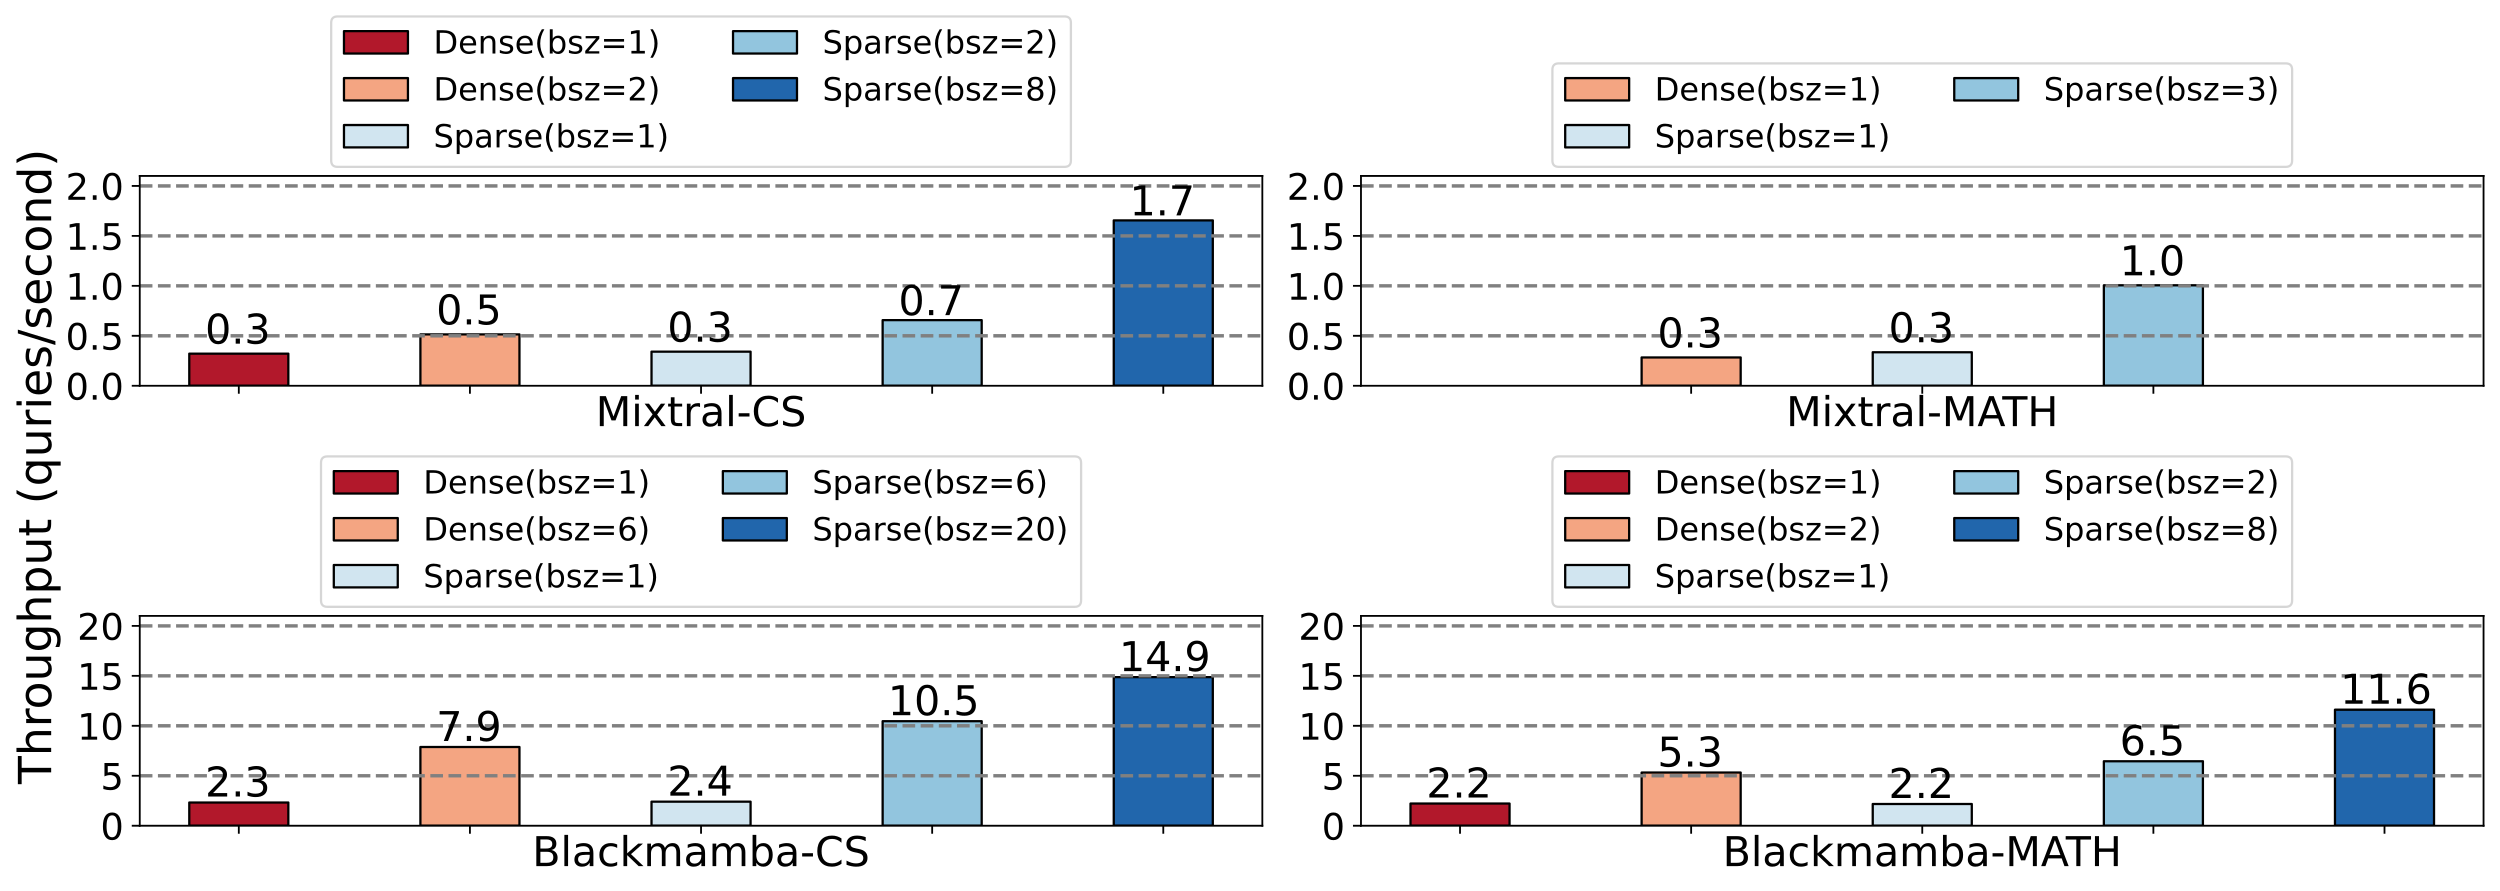 <?xml version="1.0" encoding="utf-8" standalone="no"?>
<!DOCTYPE svg PUBLIC "-//W3C//DTD SVG 1.1//EN"
  "http://www.w3.org/Graphics/SVG/1.1/DTD/svg11.dtd">
<!-- Created with matplotlib (https://matplotlib.org/) -->
<svg height="390.091pt" version="1.1" viewBox="0 0 1094.4 390.091" width="1094.4pt" xmlns="http://www.w3.org/2000/svg" xmlns:xlink="http://www.w3.org/1999/xlink">
 <defs>
  <style type="text/css">
*{stroke-linecap:butt;stroke-linejoin:round;}
  </style>
 </defs>
 <g id="figure_1">
  <g id="patch_1">
   <path d="M 0 390.091 
L 1094.4 390.091 
L 1094.4 0 
L 0 0 
z
" style="fill:#ffffff;"/>
  </g>
  <g id="axes_1">
   <g id="patch_2">
    <path d="M 61.18 168.871 
L 552.6 168.871 
L 552.6 77.017 
L 61.18 77.017 
z
" style="fill:#ffffff;"/>
   </g>
   <g id="patch_3">
    <path clip-path="url(#p674bdbd111)" d="M 82.86 168.871 
L 126.221 168.871 
L 126.221 154.814 
L 82.86 154.814 
z
" style="fill:#b2182b;stroke:#000000;stroke-linejoin:miter;"/>
   </g>
   <g id="patch_4">
    <path clip-path="url(#p674bdbd111)" d="M 184.035 168.871 
L 227.396 168.871 
L 227.396 146.394 
L 184.035 146.394 
z
" style="fill:#f4a582;stroke:#000000;stroke-linejoin:miter;"/>
   </g>
   <g id="patch_5">
    <path clip-path="url(#p674bdbd111)" d="M 285.21 168.871 
L 328.57 168.871 
L 328.57 153.944 
L 285.21 153.944 
z
" style="fill:#d1e5f0;stroke:#000000;stroke-linejoin:miter;"/>
   </g>
   <g id="patch_6">
    <path clip-path="url(#p674bdbd111)" d="M 386.384 168.871 
L 429.745 168.871 
L 429.745 140.145 
L 386.384 140.145 
z
" style="fill:#92c5de;stroke:#000000;stroke-linejoin:miter;"/>
   </g>
   <g id="patch_7">
    <path clip-path="url(#p674bdbd111)" d="M 487.559 168.871 
L 530.92 168.871 
L 530.92 96.471 
L 487.559 96.471 
z
" style="fill:#2166ac;stroke:#000000;stroke-linejoin:miter;"/>
   </g>
   <g id="matplotlib.axis_1">
    <g id="xtick_1">
     <g id="line2d_1">
      <defs>
       <path d="M 0 0 
L 0 3.5 
" id="m736159b02e" style="stroke:#000000;stroke-width:0.8;"/>
      </defs>
      <g>
       <use style="stroke:#000000;stroke-width:0.8;" x="104.541" xlink:href="#m736159b02e" y="168.871"/>
      </g>
     </g>
    </g>
    <g id="xtick_2">
     <g id="line2d_2">
      <g>
       <use style="stroke:#000000;stroke-width:0.8;" x="205.715" xlink:href="#m736159b02e" y="168.871"/>
      </g>
     </g>
    </g>
    <g id="xtick_3">
     <g id="line2d_3">
      <g>
       <use style="stroke:#000000;stroke-width:0.8;" x="306.89" xlink:href="#m736159b02e" y="168.871"/>
      </g>
     </g>
    </g>
    <g id="xtick_4">
     <g id="line2d_4">
      <g>
       <use style="stroke:#000000;stroke-width:0.8;" x="408.065" xlink:href="#m736159b02e" y="168.871"/>
      </g>
     </g>
    </g>
    <g id="xtick_5">
     <g id="line2d_5">
      <g>
       <use style="stroke:#000000;stroke-width:0.8;" x="509.239" xlink:href="#m736159b02e" y="168.871"/>
      </g>
     </g>
    </g>
    <g id="text_1">
     <!-- Mixtral-CS -->
     <defs>
      <path d="M 9.812 72.906 
L 24.516 72.906 
L 43.109 23.297 
L 61.812 72.906 
L 76.516 72.906 
L 76.516 0 
L 66.891 0 
L 66.891 64.016 
L 48.094 14.016 
L 38.188 14.016 
L 19.391 64.016 
L 19.391 0 
L 9.812 0 
z
" id="DejaVuSans-77"/>
      <path d="M 9.422 54.688 
L 18.406 54.688 
L 18.406 0 
L 9.422 0 
z
M 9.422 75.984 
L 18.406 75.984 
L 18.406 64.594 
L 9.422 64.594 
z
" id="DejaVuSans-105"/>
      <path d="M 54.891 54.688 
L 35.109 28.078 
L 55.906 0 
L 45.312 0 
L 29.391 21.484 
L 13.484 0 
L 2.875 0 
L 24.125 28.609 
L 4.688 54.688 
L 15.281 54.688 
L 29.781 35.203 
L 44.281 54.688 
z
" id="DejaVuSans-120"/>
      <path d="M 18.312 70.219 
L 18.312 54.688 
L 36.812 54.688 
L 36.812 47.703 
L 18.312 47.703 
L 18.312 18.016 
Q 18.312 11.328 20.141 9.422 
Q 21.969 7.516 27.594 7.516 
L 36.812 7.516 
L 36.812 0 
L 27.594 0 
Q 17.188 0 13.234 3.875 
Q 9.281 7.766 9.281 18.016 
L 9.281 47.703 
L 2.688 47.703 
L 2.688 54.688 
L 9.281 54.688 
L 9.281 70.219 
z
" id="DejaVuSans-116"/>
      <path d="M 41.109 46.297 
Q 39.594 47.172 37.812 47.578 
Q 36.031 48 33.891 48 
Q 26.266 48 22.188 43.047 
Q 18.109 38.094 18.109 28.812 
L 18.109 0 
L 9.078 0 
L 9.078 54.688 
L 18.109 54.688 
L 18.109 46.188 
Q 20.953 51.172 25.484 53.578 
Q 30.031 56 36.531 56 
Q 37.453 56 38.578 55.875 
Q 39.703 55.766 41.062 55.516 
z
" id="DejaVuSans-114"/>
      <path d="M 34.281 27.484 
Q 23.391 27.484 19.188 25 
Q 14.984 22.516 14.984 16.5 
Q 14.984 11.719 18.141 8.906 
Q 21.297 6.109 26.703 6.109 
Q 34.188 6.109 38.703 11.406 
Q 43.219 16.703 43.219 25.484 
L 43.219 27.484 
z
M 52.203 31.203 
L 52.203 0 
L 43.219 0 
L 43.219 8.297 
Q 40.141 3.328 35.547 0.953 
Q 30.953 -1.422 24.312 -1.422 
Q 15.922 -1.422 10.953 3.297 
Q 6 8.016 6 15.922 
Q 6 25.141 12.172 29.828 
Q 18.359 34.516 30.609 34.516 
L 43.219 34.516 
L 43.219 35.406 
Q 43.219 41.609 39.141 45 
Q 35.062 48.391 27.688 48.391 
Q 23 48.391 18.547 47.266 
Q 14.109 46.141 10.016 43.891 
L 10.016 52.203 
Q 14.938 54.109 19.578 55.047 
Q 24.219 56 28.609 56 
Q 40.484 56 46.344 49.844 
Q 52.203 43.703 52.203 31.203 
z
" id="DejaVuSans-97"/>
      <path d="M 9.422 75.984 
L 18.406 75.984 
L 18.406 0 
L 9.422 0 
z
" id="DejaVuSans-108"/>
      <path d="M 4.891 31.391 
L 31.203 31.391 
L 31.203 23.391 
L 4.891 23.391 
z
" id="DejaVuSans-45"/>
      <path d="M 64.406 67.281 
L 64.406 56.891 
Q 59.422 61.531 53.781 63.812 
Q 48.141 66.109 41.797 66.109 
Q 29.297 66.109 22.656 58.469 
Q 16.016 50.828 16.016 36.375 
Q 16.016 21.969 22.656 14.328 
Q 29.297 6.688 41.797 6.688 
Q 48.141 6.688 53.781 8.984 
Q 59.422 11.281 64.406 15.922 
L 64.406 5.609 
Q 59.234 2.094 53.438 0.328 
Q 47.656 -1.422 41.219 -1.422 
Q 24.656 -1.422 15.125 8.703 
Q 5.609 18.844 5.609 36.375 
Q 5.609 53.953 15.125 64.078 
Q 24.656 74.219 41.219 74.219 
Q 47.75 74.219 53.531 72.484 
Q 59.328 70.75 64.406 67.281 
z
" id="DejaVuSans-67"/>
      <path d="M 53.516 70.516 
L 53.516 60.891 
Q 47.906 63.578 42.922 64.891 
Q 37.938 66.219 33.297 66.219 
Q 25.25 66.219 20.875 63.094 
Q 16.5 59.969 16.5 54.203 
Q 16.5 49.359 19.406 46.891 
Q 22.312 44.438 30.422 42.922 
L 36.375 41.703 
Q 47.406 39.594 52.656 34.297 
Q 57.906 29 57.906 20.125 
Q 57.906 9.516 50.797 4.047 
Q 43.703 -1.422 29.984 -1.422 
Q 24.812 -1.422 18.969 -0.25 
Q 13.141 0.922 6.891 3.219 
L 6.891 13.375 
Q 12.891 10.016 18.656 8.297 
Q 24.422 6.594 29.984 6.594 
Q 38.422 6.594 43.016 9.906 
Q 47.609 13.234 47.609 19.391 
Q 47.609 24.75 44.312 27.781 
Q 41.016 30.812 33.5 32.328 
L 27.484 33.5 
Q 16.453 35.688 11.516 40.375 
Q 6.594 45.062 6.594 53.422 
Q 6.594 63.094 13.406 68.656 
Q 20.219 74.219 32.172 74.219 
Q 37.312 74.219 42.625 73.281 
Q 47.953 72.359 53.516 70.516 
z
" id="DejaVuSans-83"/>
     </defs>
     <g transform="translate(260.809 186.548)scale(0.18 -0.18)">
      <use xlink:href="#DejaVuSans-77"/>
      <use x="86.279" xlink:href="#DejaVuSans-105"/>
      <use x="114.062" xlink:href="#DejaVuSans-120"/>
      <use x="173.242" xlink:href="#DejaVuSans-116"/>
      <use x="212.451" xlink:href="#DejaVuSans-114"/>
      <use x="253.564" xlink:href="#DejaVuSans-97"/>
      <use x="314.844" xlink:href="#DejaVuSans-108"/>
      <use x="342.627" xlink:href="#DejaVuSans-45"/>
      <use x="378.711" xlink:href="#DejaVuSans-67"/>
      <use x="448.535" xlink:href="#DejaVuSans-83"/>
     </g>
    </g>
   </g>
   <g id="matplotlib.axis_2">
    <g id="ytick_1">
     <g id="line2d_6">
      <defs>
       <path d="M 0 0 
L -3.5 0 
" id="m9536b6ff75" style="stroke:#000000;stroke-width:0.8;"/>
      </defs>
      <g>
       <use style="stroke:#000000;stroke-width:0.8;" x="61.18" xlink:href="#m9536b6ff75" y="168.871"/>
      </g>
     </g>
     <g id="text_2">
      <!-- 0.0 -->
      <defs>
       <path d="M 31.781 66.406 
Q 24.172 66.406 20.328 58.906 
Q 16.5 51.422 16.5 36.375 
Q 16.5 21.391 20.328 13.891 
Q 24.172 6.391 31.781 6.391 
Q 39.453 6.391 43.281 13.891 
Q 47.125 21.391 47.125 36.375 
Q 47.125 51.422 43.281 58.906 
Q 39.453 66.406 31.781 66.406 
z
M 31.781 74.219 
Q 44.047 74.219 50.516 64.516 
Q 56.984 54.828 56.984 36.375 
Q 56.984 17.969 50.516 8.266 
Q 44.047 -1.422 31.781 -1.422 
Q 19.531 -1.422 13.062 8.266 
Q 6.594 17.969 6.594 36.375 
Q 6.594 54.828 13.062 64.516 
Q 19.531 74.219 31.781 74.219 
z
" id="DejaVuSans-48"/>
       <path d="M 10.688 12.406 
L 21 12.406 
L 21 0 
L 10.688 0 
z
" id="DejaVuSans-46"/>
      </defs>
      <g transform="translate(28.735 174.95)scale(0.16 -0.16)">
       <use xlink:href="#DejaVuSans-48"/>
       <use x="63.623" xlink:href="#DejaVuSans-46"/>
       <use x="95.41" xlink:href="#DejaVuSans-48"/>
      </g>
     </g>
    </g>
    <g id="ytick_2">
     <g id="line2d_7">
      <g>
       <use style="stroke:#000000;stroke-width:0.8;" x="61.18" xlink:href="#m9536b6ff75" y="147.001"/>
      </g>
     </g>
     <g id="text_3">
      <!-- 0.5 -->
      <defs>
       <path d="M 10.797 72.906 
L 49.516 72.906 
L 49.516 64.594 
L 19.828 64.594 
L 19.828 46.734 
Q 21.969 47.469 24.109 47.828 
Q 26.266 48.188 28.422 48.188 
Q 40.625 48.188 47.75 41.5 
Q 54.891 34.812 54.891 23.391 
Q 54.891 11.625 47.562 5.094 
Q 40.234 -1.422 26.906 -1.422 
Q 22.312 -1.422 17.547 -0.641 
Q 12.797 0.141 7.719 1.703 
L 7.719 11.625 
Q 12.109 9.234 16.797 8.062 
Q 21.484 6.891 26.703 6.891 
Q 35.156 6.891 40.078 11.328 
Q 45.016 15.766 45.016 23.391 
Q 45.016 31 40.078 35.438 
Q 35.156 39.891 26.703 39.891 
Q 22.75 39.891 18.812 39.016 
Q 14.891 38.141 10.797 36.281 
z
" id="DejaVuSans-53"/>
      </defs>
      <g transform="translate(28.735 153.08)scale(0.16 -0.16)">
       <use xlink:href="#DejaVuSans-48"/>
       <use x="63.623" xlink:href="#DejaVuSans-46"/>
       <use x="95.41" xlink:href="#DejaVuSans-53"/>
      </g>
     </g>
    </g>
    <g id="ytick_3">
     <g id="line2d_8">
      <g>
       <use style="stroke:#000000;stroke-width:0.8;" x="61.18" xlink:href="#m9536b6ff75" y="125.131"/>
      </g>
     </g>
     <g id="text_4">
      <!-- 1.0 -->
      <defs>
       <path d="M 12.406 8.297 
L 28.516 8.297 
L 28.516 63.922 
L 10.984 60.406 
L 10.984 69.391 
L 28.422 72.906 
L 38.281 72.906 
L 38.281 8.297 
L 54.391 8.297 
L 54.391 0 
L 12.406 0 
z
" id="DejaVuSans-49"/>
      </defs>
      <g transform="translate(28.735 131.21)scale(0.16 -0.16)">
       <use xlink:href="#DejaVuSans-49"/>
       <use x="63.623" xlink:href="#DejaVuSans-46"/>
       <use x="95.41" xlink:href="#DejaVuSans-48"/>
      </g>
     </g>
    </g>
    <g id="ytick_4">
     <g id="line2d_9">
      <g>
       <use style="stroke:#000000;stroke-width:0.8;" x="61.18" xlink:href="#m9536b6ff75" y="103.261"/>
      </g>
     </g>
     <g id="text_5">
      <!-- 1.5 -->
      <g transform="translate(28.735 109.34)scale(0.16 -0.16)">
       <use xlink:href="#DejaVuSans-49"/>
       <use x="63.623" xlink:href="#DejaVuSans-46"/>
       <use x="95.41" xlink:href="#DejaVuSans-53"/>
      </g>
     </g>
    </g>
    <g id="ytick_5">
     <g id="line2d_10">
      <g>
       <use style="stroke:#000000;stroke-width:0.8;" x="61.18" xlink:href="#m9536b6ff75" y="81.391"/>
      </g>
     </g>
     <g id="text_6">
      <!-- 2.0 -->
      <defs>
       <path d="M 19.188 8.297 
L 53.609 8.297 
L 53.609 0 
L 7.328 0 
L 7.328 8.297 
Q 12.938 14.109 22.625 23.891 
Q 32.328 33.688 34.812 36.531 
Q 39.547 41.844 41.422 45.531 
Q 43.312 49.219 43.312 52.781 
Q 43.312 58.594 39.234 62.25 
Q 35.156 65.922 28.609 65.922 
Q 23.969 65.922 18.812 64.312 
Q 13.672 62.703 7.812 59.422 
L 7.812 69.391 
Q 13.766 71.781 18.938 73 
Q 24.125 74.219 28.422 74.219 
Q 39.75 74.219 46.484 68.547 
Q 53.219 62.891 53.219 53.422 
Q 53.219 48.922 51.531 44.891 
Q 49.859 40.875 45.406 35.406 
Q 44.188 33.984 37.641 27.219 
Q 31.109 20.453 19.188 8.297 
z
" id="DejaVuSans-50"/>
      </defs>
      <g transform="translate(28.735 87.47)scale(0.16 -0.16)">
       <use xlink:href="#DejaVuSans-50"/>
       <use x="63.623" xlink:href="#DejaVuSans-46"/>
       <use x="95.41" xlink:href="#DejaVuSans-48"/>
      </g>
     </g>
    </g>
   </g>
   <g id="line2d_11">
    <path clip-path="url(#p674bdbd111)" d="M 61.18 147.001 
L 552.6 147.001 
" style="fill:none;stroke:#808080;stroke-dasharray:5.55,2.4;stroke-dashoffset:0;stroke-width:1.5;"/>
   </g>
   <g id="line2d_12">
    <path clip-path="url(#p674bdbd111)" d="M 61.18 125.131 
L 552.6 125.131 
" style="fill:none;stroke:#808080;stroke-dasharray:5.55,2.4;stroke-dashoffset:0;stroke-width:1.5;"/>
   </g>
   <g id="line2d_13">
    <path clip-path="url(#p674bdbd111)" d="M 61.18 103.261 
L 552.6 103.261 
" style="fill:none;stroke:#808080;stroke-dasharray:5.55,2.4;stroke-dashoffset:0;stroke-width:1.5;"/>
   </g>
   <g id="line2d_14">
    <path clip-path="url(#p674bdbd111)" d="M 61.18 81.391 
L 552.6 81.391 
" style="fill:none;stroke:#808080;stroke-dasharray:5.55,2.4;stroke-dashoffset:0;stroke-width:1.5;"/>
   </g>
   <g id="patch_8">
    <path d="M 61.18 168.871 
L 61.18 77.017 
" style="fill:none;stroke:#000000;stroke-linecap:square;stroke-linejoin:miter;stroke-width:0.8;"/>
   </g>
   <g id="patch_9">
    <path d="M 552.6 168.871 
L 552.6 77.017 
" style="fill:none;stroke:#000000;stroke-linecap:square;stroke-linejoin:miter;stroke-width:0.8;"/>
   </g>
   <g id="patch_10">
    <path d="M 61.18 168.871 
L 552.6 168.871 
" style="fill:none;stroke:#000000;stroke-linecap:square;stroke-linejoin:miter;stroke-width:0.8;"/>
   </g>
   <g id="patch_11">
    <path d="M 61.18 77.017 
L 552.6 77.017 
" style="fill:none;stroke:#000000;stroke-linecap:square;stroke-linejoin:miter;stroke-width:0.8;"/>
   </g>
   <g id="text_7">
    <!-- 0.3 -->
    <defs>
     <path d="M 40.578 39.312 
Q 47.656 37.797 51.625 33 
Q 55.609 28.219 55.609 21.188 
Q 55.609 10.406 48.188 4.484 
Q 40.766 -1.422 27.094 -1.422 
Q 22.516 -1.422 17.656 -0.516 
Q 12.797 0.391 7.625 2.203 
L 7.625 11.719 
Q 11.719 9.328 16.594 8.109 
Q 21.484 6.891 26.812 6.891 
Q 36.078 6.891 40.938 10.547 
Q 45.797 14.203 45.797 21.188 
Q 45.797 27.641 41.281 31.266 
Q 36.766 34.906 28.719 34.906 
L 20.219 34.906 
L 20.219 43.016 
L 29.109 43.016 
Q 36.375 43.016 40.234 45.922 
Q 44.094 48.828 44.094 54.297 
Q 44.094 59.906 40.109 62.906 
Q 36.141 65.922 28.719 65.922 
Q 24.656 65.922 20.016 65.031 
Q 15.375 64.156 9.812 62.312 
L 9.812 71.094 
Q 15.438 72.656 20.344 73.438 
Q 25.25 74.219 29.594 74.219 
Q 40.828 74.219 47.359 69.109 
Q 53.906 64.016 53.906 55.328 
Q 53.906 49.266 50.438 45.094 
Q 46.969 40.922 40.578 39.312 
z
" id="DejaVuSans-51"/>
    </defs>
    <g transform="translate(89.798 150.44)scale(0.18 -0.18)">
     <use xlink:href="#DejaVuSans-48"/>
     <use x="63.623" xlink:href="#DejaVuSans-46"/>
     <use x="95.41" xlink:href="#DejaVuSans-51"/>
    </g>
   </g>
   <g id="text_8">
    <!-- 0.5 -->
    <g transform="translate(190.973 142.02)scale(0.18 -0.18)">
     <use xlink:href="#DejaVuSans-48"/>
     <use x="63.623" xlink:href="#DejaVuSans-46"/>
     <use x="95.41" xlink:href="#DejaVuSans-53"/>
    </g>
   </g>
   <g id="text_9">
    <!-- 0.3 -->
    <g transform="translate(292.147 149.57)scale(0.18 -0.18)">
     <use xlink:href="#DejaVuSans-48"/>
     <use x="63.623" xlink:href="#DejaVuSans-46"/>
     <use x="95.41" xlink:href="#DejaVuSans-51"/>
    </g>
   </g>
   <g id="text_10">
    <!-- 0.7 -->
    <defs>
     <path d="M 8.203 72.906 
L 55.078 72.906 
L 55.078 68.703 
L 28.609 0 
L 18.312 0 
L 43.219 64.594 
L 8.203 64.594 
z
" id="DejaVuSans-55"/>
    </defs>
    <g transform="translate(393.322 137.958)scale(0.18 -0.18)">
     <use xlink:href="#DejaVuSans-48"/>
     <use x="63.623" xlink:href="#DejaVuSans-46"/>
     <use x="95.41" xlink:href="#DejaVuSans-55"/>
    </g>
   </g>
   <g id="text_11">
    <!-- 1.7 -->
    <g transform="translate(494.497 94.284)scale(0.18 -0.18)">
     <use xlink:href="#DejaVuSans-49"/>
     <use x="63.623" xlink:href="#DejaVuSans-46"/>
     <use x="95.41" xlink:href="#DejaVuSans-55"/>
    </g>
   </g>
   <g id="legend_1">
    <g id="patch_12">
     <path d="M 147.78 73.048 
L 466 73.048 
Q 468.8 73.048 468.8 70.248 
L 468.8 10 
Q 468.8 7.2 466 7.2 
L 147.78 7.2 
Q 144.98 7.2 144.98 10 
L 144.98 70.248 
Q 144.98 73.048 147.78 73.048 
z
" style="fill:#ffffff;opacity:0.8;stroke:#cccccc;stroke-linejoin:miter;"/>
    </g>
    <g id="patch_13">
     <path d="M 150.58 23.438 
L 178.58 23.438 
L 178.58 13.638 
L 150.58 13.638 
z
" style="fill:#b2182b;stroke:#000000;stroke-linejoin:miter;"/>
    </g>
    <g id="text_12">
     <!-- Dense(bsz=1) -->
     <defs>
      <path d="M 19.672 64.797 
L 19.672 8.109 
L 31.594 8.109 
Q 46.688 8.109 53.688 14.938 
Q 60.688 21.781 60.688 36.531 
Q 60.688 51.172 53.688 57.984 
Q 46.688 64.797 31.594 64.797 
z
M 9.812 72.906 
L 30.078 72.906 
Q 51.266 72.906 61.172 64.094 
Q 71.094 55.281 71.094 36.531 
Q 71.094 17.672 61.125 8.828 
Q 51.172 0 30.078 0 
L 9.812 0 
z
" id="DejaVuSans-68"/>
      <path d="M 56.203 29.594 
L 56.203 25.203 
L 14.891 25.203 
Q 15.484 15.922 20.484 11.062 
Q 25.484 6.203 34.422 6.203 
Q 39.594 6.203 44.453 7.469 
Q 49.312 8.734 54.109 11.281 
L 54.109 2.781 
Q 49.266 0.734 44.188 -0.344 
Q 39.109 -1.422 33.891 -1.422 
Q 20.797 -1.422 13.156 6.188 
Q 5.516 13.812 5.516 26.812 
Q 5.516 40.234 12.766 48.109 
Q 20.016 56 32.328 56 
Q 43.359 56 49.781 48.891 
Q 56.203 41.797 56.203 29.594 
z
M 47.219 32.234 
Q 47.125 39.594 43.094 43.984 
Q 39.062 48.391 32.422 48.391 
Q 24.906 48.391 20.391 44.141 
Q 15.875 39.891 15.188 32.172 
z
" id="DejaVuSans-101"/>
      <path d="M 54.891 33.016 
L 54.891 0 
L 45.906 0 
L 45.906 32.719 
Q 45.906 40.484 42.875 44.328 
Q 39.844 48.188 33.797 48.188 
Q 26.516 48.188 22.312 43.547 
Q 18.109 38.922 18.109 30.906 
L 18.109 0 
L 9.078 0 
L 9.078 54.688 
L 18.109 54.688 
L 18.109 46.188 
Q 21.344 51.125 25.703 53.562 
Q 30.078 56 35.797 56 
Q 45.219 56 50.047 50.172 
Q 54.891 44.344 54.891 33.016 
z
" id="DejaVuSans-110"/>
      <path d="M 44.281 53.078 
L 44.281 44.578 
Q 40.484 46.531 36.375 47.5 
Q 32.281 48.484 27.875 48.484 
Q 21.188 48.484 17.844 46.438 
Q 14.5 44.391 14.5 40.281 
Q 14.5 37.156 16.891 35.375 
Q 19.281 33.594 26.516 31.984 
L 29.594 31.297 
Q 39.156 29.25 43.188 25.516 
Q 47.219 21.781 47.219 15.094 
Q 47.219 7.469 41.188 3.016 
Q 35.156 -1.422 24.609 -1.422 
Q 20.219 -1.422 15.453 -0.562 
Q 10.688 0.297 5.422 2 
L 5.422 11.281 
Q 10.406 8.688 15.234 7.391 
Q 20.062 6.109 24.812 6.109 
Q 31.156 6.109 34.562 8.281 
Q 37.984 10.453 37.984 14.406 
Q 37.984 18.062 35.516 20.016 
Q 33.062 21.969 24.703 23.781 
L 21.578 24.516 
Q 13.234 26.266 9.516 29.906 
Q 5.812 33.547 5.812 39.891 
Q 5.812 47.609 11.281 51.797 
Q 16.75 56 26.812 56 
Q 31.781 56 36.172 55.266 
Q 40.578 54.547 44.281 53.078 
z
" id="DejaVuSans-115"/>
      <path d="M 31 75.875 
Q 24.469 64.656 21.281 53.656 
Q 18.109 42.672 18.109 31.391 
Q 18.109 20.125 21.312 9.062 
Q 24.516 -2 31 -13.188 
L 23.188 -13.188 
Q 15.875 -1.703 12.234 9.375 
Q 8.594 20.453 8.594 31.391 
Q 8.594 42.281 12.203 53.312 
Q 15.828 64.359 23.188 75.875 
z
" id="DejaVuSans-40"/>
      <path d="M 48.688 27.297 
Q 48.688 37.203 44.609 42.844 
Q 40.531 48.484 33.406 48.484 
Q 26.266 48.484 22.188 42.844 
Q 18.109 37.203 18.109 27.297 
Q 18.109 17.391 22.188 11.75 
Q 26.266 6.109 33.406 6.109 
Q 40.531 6.109 44.609 11.75 
Q 48.688 17.391 48.688 27.297 
z
M 18.109 46.391 
Q 20.953 51.266 25.266 53.625 
Q 29.594 56 35.594 56 
Q 45.562 56 51.781 48.094 
Q 58.016 40.188 58.016 27.297 
Q 58.016 14.406 51.781 6.484 
Q 45.562 -1.422 35.594 -1.422 
Q 29.594 -1.422 25.266 0.953 
Q 20.953 3.328 18.109 8.203 
L 18.109 0 
L 9.078 0 
L 9.078 75.984 
L 18.109 75.984 
z
" id="DejaVuSans-98"/>
      <path d="M 5.516 54.688 
L 48.188 54.688 
L 48.188 46.484 
L 14.406 7.172 
L 48.188 7.172 
L 48.188 0 
L 4.297 0 
L 4.297 8.203 
L 38.094 47.516 
L 5.516 47.516 
z
" id="DejaVuSans-122"/>
      <path d="M 10.594 45.406 
L 73.188 45.406 
L 73.188 37.203 
L 10.594 37.203 
z
M 10.594 25.484 
L 73.188 25.484 
L 73.188 17.188 
L 10.594 17.188 
z
" id="DejaVuSans-61"/>
      <path d="M 8.016 75.875 
L 15.828 75.875 
Q 23.141 64.359 26.781 53.312 
Q 30.422 42.281 30.422 31.391 
Q 30.422 20.453 26.781 9.375 
Q 23.141 -1.703 15.828 -13.188 
L 8.016 -13.188 
Q 14.5 -2 17.703 9.062 
Q 20.906 20.125 20.906 31.391 
Q 20.906 42.672 17.703 53.656 
Q 14.5 64.656 8.016 75.875 
z
" id="DejaVuSans-41"/>
     </defs>
     <g transform="translate(189.78 23.438)scale(0.14 -0.14)">
      <use xlink:href="#DejaVuSans-68"/>
      <use x="77.002" xlink:href="#DejaVuSans-101"/>
      <use x="138.525" xlink:href="#DejaVuSans-110"/>
      <use x="201.904" xlink:href="#DejaVuSans-115"/>
      <use x="254.004" xlink:href="#DejaVuSans-101"/>
      <use x="315.527" xlink:href="#DejaVuSans-40"/>
      <use x="354.541" xlink:href="#DejaVuSans-98"/>
      <use x="418.018" xlink:href="#DejaVuSans-115"/>
      <use x="470.117" xlink:href="#DejaVuSans-122"/>
      <use x="522.607" xlink:href="#DejaVuSans-61"/>
      <use x="606.396" xlink:href="#DejaVuSans-49"/>
      <use x="670.02" xlink:href="#DejaVuSans-41"/>
     </g>
    </g>
    <g id="patch_14">
     <path d="M 150.58 43.987 
L 178.58 43.987 
L 178.58 34.187 
L 150.58 34.187 
z
" style="fill:#f4a582;stroke:#000000;stroke-linejoin:miter;"/>
    </g>
    <g id="text_13">
     <!-- Dense(bsz=2) -->
     <g transform="translate(189.78 43.987)scale(0.14 -0.14)">
      <use xlink:href="#DejaVuSans-68"/>
      <use x="77.002" xlink:href="#DejaVuSans-101"/>
      <use x="138.525" xlink:href="#DejaVuSans-110"/>
      <use x="201.904" xlink:href="#DejaVuSans-115"/>
      <use x="254.004" xlink:href="#DejaVuSans-101"/>
      <use x="315.527" xlink:href="#DejaVuSans-40"/>
      <use x="354.541" xlink:href="#DejaVuSans-98"/>
      <use x="418.018" xlink:href="#DejaVuSans-115"/>
      <use x="470.117" xlink:href="#DejaVuSans-122"/>
      <use x="522.607" xlink:href="#DejaVuSans-61"/>
      <use x="606.396" xlink:href="#DejaVuSans-50"/>
      <use x="670.02" xlink:href="#DejaVuSans-41"/>
     </g>
    </g>
    <g id="patch_15">
     <path d="M 150.58 64.537 
L 178.58 64.537 
L 178.58 54.737 
L 150.58 54.737 
z
" style="fill:#d1e5f0;stroke:#000000;stroke-linejoin:miter;"/>
    </g>
    <g id="text_14">
     <!-- Sparse(bsz=1) -->
     <defs>
      <path d="M 18.109 8.203 
L 18.109 -20.797 
L 9.078 -20.797 
L 9.078 54.688 
L 18.109 54.688 
L 18.109 46.391 
Q 20.953 51.266 25.266 53.625 
Q 29.594 56 35.594 56 
Q 45.562 56 51.781 48.094 
Q 58.016 40.188 58.016 27.297 
Q 58.016 14.406 51.781 6.484 
Q 45.562 -1.422 35.594 -1.422 
Q 29.594 -1.422 25.266 0.953 
Q 20.953 3.328 18.109 8.203 
z
M 48.688 27.297 
Q 48.688 37.203 44.609 42.844 
Q 40.531 48.484 33.406 48.484 
Q 26.266 48.484 22.188 42.844 
Q 18.109 37.203 18.109 27.297 
Q 18.109 17.391 22.188 11.75 
Q 26.266 6.109 33.406 6.109 
Q 40.531 6.109 44.609 11.75 
Q 48.688 17.391 48.688 27.297 
z
" id="DejaVuSans-112"/>
     </defs>
     <g transform="translate(189.78 64.537)scale(0.14 -0.14)">
      <use xlink:href="#DejaVuSans-83"/>
      <use x="63.477" xlink:href="#DejaVuSans-112"/>
      <use x="126.953" xlink:href="#DejaVuSans-97"/>
      <use x="188.232" xlink:href="#DejaVuSans-114"/>
      <use x="229.346" xlink:href="#DejaVuSans-115"/>
      <use x="281.445" xlink:href="#DejaVuSans-101"/>
      <use x="342.969" xlink:href="#DejaVuSans-40"/>
      <use x="381.982" xlink:href="#DejaVuSans-98"/>
      <use x="445.459" xlink:href="#DejaVuSans-115"/>
      <use x="497.559" xlink:href="#DejaVuSans-122"/>
      <use x="550.049" xlink:href="#DejaVuSans-61"/>
      <use x="633.838" xlink:href="#DejaVuSans-49"/>
      <use x="697.461" xlink:href="#DejaVuSans-41"/>
     </g>
    </g>
    <g id="patch_16">
     <path d="M 320.89 23.438 
L 348.89 23.438 
L 348.89 13.638 
L 320.89 13.638 
z
" style="fill:#92c5de;stroke:#000000;stroke-linejoin:miter;"/>
    </g>
    <g id="text_15">
     <!-- Sparse(bsz=2) -->
     <g transform="translate(360.09 23.438)scale(0.14 -0.14)">
      <use xlink:href="#DejaVuSans-83"/>
      <use x="63.477" xlink:href="#DejaVuSans-112"/>
      <use x="126.953" xlink:href="#DejaVuSans-97"/>
      <use x="188.232" xlink:href="#DejaVuSans-114"/>
      <use x="229.346" xlink:href="#DejaVuSans-115"/>
      <use x="281.445" xlink:href="#DejaVuSans-101"/>
      <use x="342.969" xlink:href="#DejaVuSans-40"/>
      <use x="381.982" xlink:href="#DejaVuSans-98"/>
      <use x="445.459" xlink:href="#DejaVuSans-115"/>
      <use x="497.559" xlink:href="#DejaVuSans-122"/>
      <use x="550.049" xlink:href="#DejaVuSans-61"/>
      <use x="633.838" xlink:href="#DejaVuSans-50"/>
      <use x="697.461" xlink:href="#DejaVuSans-41"/>
     </g>
    </g>
    <g id="patch_17">
     <path d="M 320.89 43.987 
L 348.89 43.987 
L 348.89 34.187 
L 320.89 34.187 
z
" style="fill:#2166ac;stroke:#000000;stroke-linejoin:miter;"/>
    </g>
    <g id="text_16">
     <!-- Sparse(bsz=8) -->
     <defs>
      <path d="M 31.781 34.625 
Q 24.75 34.625 20.719 30.859 
Q 16.703 27.094 16.703 20.516 
Q 16.703 13.922 20.719 10.156 
Q 24.75 6.391 31.781 6.391 
Q 38.812 6.391 42.859 10.172 
Q 46.922 13.969 46.922 20.516 
Q 46.922 27.094 42.891 30.859 
Q 38.875 34.625 31.781 34.625 
z
M 21.922 38.812 
Q 15.578 40.375 12.031 44.719 
Q 8.5 49.078 8.5 55.328 
Q 8.5 64.062 14.719 69.141 
Q 20.953 74.219 31.781 74.219 
Q 42.672 74.219 48.875 69.141 
Q 55.078 64.062 55.078 55.328 
Q 55.078 49.078 51.531 44.719 
Q 48 40.375 41.703 38.812 
Q 48.828 37.156 52.797 32.312 
Q 56.781 27.484 56.781 20.516 
Q 56.781 9.906 50.312 4.234 
Q 43.844 -1.422 31.781 -1.422 
Q 19.734 -1.422 13.25 4.234 
Q 6.781 9.906 6.781 20.516 
Q 6.781 27.484 10.781 32.312 
Q 14.797 37.156 21.922 38.812 
z
M 18.312 54.391 
Q 18.312 48.734 21.844 45.562 
Q 25.391 42.391 31.781 42.391 
Q 38.141 42.391 41.719 45.562 
Q 45.312 48.734 45.312 54.391 
Q 45.312 60.062 41.719 63.234 
Q 38.141 66.406 31.781 66.406 
Q 25.391 66.406 21.844 63.234 
Q 18.312 60.062 18.312 54.391 
z
" id="DejaVuSans-56"/>
     </defs>
     <g transform="translate(360.09 43.987)scale(0.14 -0.14)">
      <use xlink:href="#DejaVuSans-83"/>
      <use x="63.477" xlink:href="#DejaVuSans-112"/>
      <use x="126.953" xlink:href="#DejaVuSans-97"/>
      <use x="188.232" xlink:href="#DejaVuSans-114"/>
      <use x="229.346" xlink:href="#DejaVuSans-115"/>
      <use x="281.445" xlink:href="#DejaVuSans-101"/>
      <use x="342.969" xlink:href="#DejaVuSans-40"/>
      <use x="381.982" xlink:href="#DejaVuSans-98"/>
      <use x="445.459" xlink:href="#DejaVuSans-115"/>
      <use x="497.559" xlink:href="#DejaVuSans-122"/>
      <use x="550.049" xlink:href="#DejaVuSans-61"/>
      <use x="633.838" xlink:href="#DejaVuSans-56"/>
      <use x="697.461" xlink:href="#DejaVuSans-41"/>
     </g>
    </g>
   </g>
  </g>
  <g id="axes_2">
   <g id="patch_18">
    <path d="M 595.78 168.871 
L 1087.2 168.871 
L 1087.2 77.017 
L 595.78 77.017 
z
" style="fill:#ffffff;"/>
   </g>
   <g id="patch_19">
    <path clip-path="url(#p7b79b37c77)" d="M 718.635 168.871 
L 761.996 168.871 
L 761.996 156.477 
L 718.635 156.477 
z
" style="fill:#f4a582;stroke:#000000;stroke-linejoin:miter;"/>
   </g>
   <g id="patch_20">
    <path clip-path="url(#p7b79b37c77)" d="M 819.81 168.871 
L 863.17 168.871 
L 863.17 154.2 
L 819.81 154.2 
z
" style="fill:#d1e5f0;stroke:#000000;stroke-linejoin:miter;"/>
   </g>
   <g id="patch_21">
    <path clip-path="url(#p7b79b37c77)" d="M 920.984 168.871 
L 964.345 168.871 
L 964.345 124.891 
L 920.984 124.891 
z
" style="fill:#92c5de;stroke:#000000;stroke-linejoin:miter;"/>
   </g>
   <g id="matplotlib.axis_3">
    <g id="xtick_6">
     <g id="line2d_15">
      <g>
       <use style="stroke:#000000;stroke-width:0.8;" x="740.315" xlink:href="#m736159b02e" y="168.871"/>
      </g>
     </g>
    </g>
    <g id="xtick_7">
     <g id="line2d_16">
      <g>
       <use style="stroke:#000000;stroke-width:0.8;" x="841.49" xlink:href="#m736159b02e" y="168.871"/>
      </g>
     </g>
    </g>
    <g id="xtick_8">
     <g id="line2d_17">
      <g>
       <use style="stroke:#000000;stroke-width:0.8;" x="942.665" xlink:href="#m736159b02e" y="168.871"/>
      </g>
     </g>
    </g>
    <g id="text_17">
     <!-- Mixtral-MATH -->
     <defs>
      <path d="M 34.188 63.188 
L 20.797 26.906 
L 47.609 26.906 
z
M 28.609 72.906 
L 39.797 72.906 
L 67.578 0 
L 57.328 0 
L 50.688 18.703 
L 17.828 18.703 
L 11.188 0 
L 0.781 0 
z
" id="DejaVuSans-65"/>
      <path d="M -0.297 72.906 
L 61.375 72.906 
L 61.375 64.594 
L 35.5 64.594 
L 35.5 0 
L 25.594 0 
L 25.594 64.594 
L -0.297 64.594 
z
" id="DejaVuSans-84"/>
      <path d="M 9.812 72.906 
L 19.672 72.906 
L 19.672 43.016 
L 55.516 43.016 
L 55.516 72.906 
L 65.375 72.906 
L 65.375 0 
L 55.516 0 
L 55.516 34.719 
L 19.672 34.719 
L 19.672 0 
L 9.812 0 
z
" id="DejaVuSans-72"/>
     </defs>
     <g transform="translate(781.917 186.548)scale(0.18 -0.18)">
      <use xlink:href="#DejaVuSans-77"/>
      <use x="86.279" xlink:href="#DejaVuSans-105"/>
      <use x="114.062" xlink:href="#DejaVuSans-120"/>
      <use x="173.242" xlink:href="#DejaVuSans-116"/>
      <use x="212.451" xlink:href="#DejaVuSans-114"/>
      <use x="253.564" xlink:href="#DejaVuSans-97"/>
      <use x="314.844" xlink:href="#DejaVuSans-108"/>
      <use x="342.627" xlink:href="#DejaVuSans-45"/>
      <use x="378.711" xlink:href="#DejaVuSans-77"/>
      <use x="464.99" xlink:href="#DejaVuSans-65"/>
      <use x="525.648" xlink:href="#DejaVuSans-84"/>
      <use x="586.732" xlink:href="#DejaVuSans-72"/>
     </g>
    </g>
   </g>
   <g id="matplotlib.axis_4">
    <g id="ytick_6">
     <g id="line2d_18">
      <g>
       <use style="stroke:#000000;stroke-width:0.8;" x="595.78" xlink:href="#m9536b6ff75" y="168.871"/>
      </g>
     </g>
     <g id="text_18">
      <!-- 0.0 -->
      <g transform="translate(563.335 174.95)scale(0.16 -0.16)">
       <use xlink:href="#DejaVuSans-48"/>
       <use x="63.623" xlink:href="#DejaVuSans-46"/>
       <use x="95.41" xlink:href="#DejaVuSans-48"/>
      </g>
     </g>
    </g>
    <g id="ytick_7">
     <g id="line2d_19">
      <g>
       <use style="stroke:#000000;stroke-width:0.8;" x="595.78" xlink:href="#m9536b6ff75" y="147.001"/>
      </g>
     </g>
     <g id="text_19">
      <!-- 0.5 -->
      <g transform="translate(563.335 153.08)scale(0.16 -0.16)">
       <use xlink:href="#DejaVuSans-48"/>
       <use x="63.623" xlink:href="#DejaVuSans-46"/>
       <use x="95.41" xlink:href="#DejaVuSans-53"/>
      </g>
     </g>
    </g>
    <g id="ytick_8">
     <g id="line2d_20">
      <g>
       <use style="stroke:#000000;stroke-width:0.8;" x="595.78" xlink:href="#m9536b6ff75" y="125.131"/>
      </g>
     </g>
     <g id="text_20">
      <!-- 1.0 -->
      <g transform="translate(563.335 131.21)scale(0.16 -0.16)">
       <use xlink:href="#DejaVuSans-49"/>
       <use x="63.623" xlink:href="#DejaVuSans-46"/>
       <use x="95.41" xlink:href="#DejaVuSans-48"/>
      </g>
     </g>
    </g>
    <g id="ytick_9">
     <g id="line2d_21">
      <g>
       <use style="stroke:#000000;stroke-width:0.8;" x="595.78" xlink:href="#m9536b6ff75" y="103.261"/>
      </g>
     </g>
     <g id="text_21">
      <!-- 1.5 -->
      <g transform="translate(563.335 109.34)scale(0.16 -0.16)">
       <use xlink:href="#DejaVuSans-49"/>
       <use x="63.623" xlink:href="#DejaVuSans-46"/>
       <use x="95.41" xlink:href="#DejaVuSans-53"/>
      </g>
     </g>
    </g>
    <g id="ytick_10">
     <g id="line2d_22">
      <g>
       <use style="stroke:#000000;stroke-width:0.8;" x="595.78" xlink:href="#m9536b6ff75" y="81.391"/>
      </g>
     </g>
     <g id="text_22">
      <!-- 2.0 -->
      <g transform="translate(563.335 87.47)scale(0.16 -0.16)">
       <use xlink:href="#DejaVuSans-50"/>
       <use x="63.623" xlink:href="#DejaVuSans-46"/>
       <use x="95.41" xlink:href="#DejaVuSans-48"/>
      </g>
     </g>
    </g>
   </g>
   <g id="line2d_23">
    <path clip-path="url(#p7b79b37c77)" d="M 595.78 147.001 
L 1087.2 147.001 
" style="fill:none;stroke:#808080;stroke-dasharray:5.55,2.4;stroke-dashoffset:0;stroke-width:1.5;"/>
   </g>
   <g id="line2d_24">
    <path clip-path="url(#p7b79b37c77)" d="M 595.78 125.131 
L 1087.2 125.131 
" style="fill:none;stroke:#808080;stroke-dasharray:5.55,2.4;stroke-dashoffset:0;stroke-width:1.5;"/>
   </g>
   <g id="line2d_25">
    <path clip-path="url(#p7b79b37c77)" d="M 595.78 103.261 
L 1087.2 103.261 
" style="fill:none;stroke:#808080;stroke-dasharray:5.55,2.4;stroke-dashoffset:0;stroke-width:1.5;"/>
   </g>
   <g id="line2d_26">
    <path clip-path="url(#p7b79b37c77)" d="M 595.78 81.391 
L 1087.2 81.391 
" style="fill:none;stroke:#808080;stroke-dasharray:5.55,2.4;stroke-dashoffset:0;stroke-width:1.5;"/>
   </g>
   <g id="patch_22">
    <path d="M 595.78 168.871 
L 595.78 77.017 
" style="fill:none;stroke:#000000;stroke-linecap:square;stroke-linejoin:miter;stroke-width:0.8;"/>
   </g>
   <g id="patch_23">
    <path d="M 1087.2 168.871 
L 1087.2 77.017 
" style="fill:none;stroke:#000000;stroke-linecap:square;stroke-linejoin:miter;stroke-width:0.8;"/>
   </g>
   <g id="patch_24">
    <path d="M 595.78 168.871 
L 1087.2 168.871 
" style="fill:none;stroke:#000000;stroke-linecap:square;stroke-linejoin:miter;stroke-width:0.8;"/>
   </g>
   <g id="patch_25">
    <path d="M 595.78 77.017 
L 1087.2 77.017 
" style="fill:none;stroke:#000000;stroke-linecap:square;stroke-linejoin:miter;stroke-width:0.8;"/>
   </g>
   <g id="text_23">
    <!-- 0.3 -->
    <g transform="translate(725.573 152.103)scale(0.18 -0.18)">
     <use xlink:href="#DejaVuSans-48"/>
     <use x="63.623" xlink:href="#DejaVuSans-46"/>
     <use x="95.41" xlink:href="#DejaVuSans-51"/>
    </g>
   </g>
   <g id="text_24">
    <!-- 0.3 -->
    <g transform="translate(826.747 149.826)scale(0.18 -0.18)">
     <use xlink:href="#DejaVuSans-48"/>
     <use x="63.623" xlink:href="#DejaVuSans-46"/>
     <use x="95.41" xlink:href="#DejaVuSans-51"/>
    </g>
   </g>
   <g id="text_25">
    <!-- 1.0 -->
    <g transform="translate(927.922 120.517)scale(0.18 -0.18)">
     <use xlink:href="#DejaVuSans-49"/>
     <use x="63.623" xlink:href="#DejaVuSans-46"/>
     <use x="95.41" xlink:href="#DejaVuSans-48"/>
    </g>
   </g>
   <g id="legend_2">
    <g id="patch_26">
     <path d="M 682.38 73.048 
L 1000.6 73.048 
Q 1003.4 73.048 1003.4 70.248 
L 1003.4 30.549 
Q 1003.4 27.749 1000.6 27.749 
L 682.38 27.749 
Q 679.58 27.749 679.58 30.549 
L 679.58 70.248 
Q 679.58 73.048 682.38 73.048 
z
" style="fill:#ffffff;opacity:0.8;stroke:#cccccc;stroke-linejoin:miter;"/>
    </g>
    <g id="patch_27">
     <path d="M 685.18 43.987 
L 713.18 43.987 
L 713.18 34.187 
L 685.18 34.187 
z
" style="fill:#f4a582;stroke:#000000;stroke-linejoin:miter;"/>
    </g>
    <g id="text_26">
     <!-- Dense(bsz=1) -->
     <g transform="translate(724.38 43.987)scale(0.14 -0.14)">
      <use xlink:href="#DejaVuSans-68"/>
      <use x="77.002" xlink:href="#DejaVuSans-101"/>
      <use x="138.525" xlink:href="#DejaVuSans-110"/>
      <use x="201.904" xlink:href="#DejaVuSans-115"/>
      <use x="254.004" xlink:href="#DejaVuSans-101"/>
      <use x="315.527" xlink:href="#DejaVuSans-40"/>
      <use x="354.541" xlink:href="#DejaVuSans-98"/>
      <use x="418.018" xlink:href="#DejaVuSans-115"/>
      <use x="470.117" xlink:href="#DejaVuSans-122"/>
      <use x="522.607" xlink:href="#DejaVuSans-61"/>
      <use x="606.396" xlink:href="#DejaVuSans-49"/>
      <use x="670.02" xlink:href="#DejaVuSans-41"/>
     </g>
    </g>
    <g id="patch_28">
     <path d="M 685.18 64.537 
L 713.18 64.537 
L 713.18 54.737 
L 685.18 54.737 
z
" style="fill:#d1e5f0;stroke:#000000;stroke-linejoin:miter;"/>
    </g>
    <g id="text_27">
     <!-- Sparse(bsz=1) -->
     <g transform="translate(724.38 64.537)scale(0.14 -0.14)">
      <use xlink:href="#DejaVuSans-83"/>
      <use x="63.477" xlink:href="#DejaVuSans-112"/>
      <use x="126.953" xlink:href="#DejaVuSans-97"/>
      <use x="188.232" xlink:href="#DejaVuSans-114"/>
      <use x="229.346" xlink:href="#DejaVuSans-115"/>
      <use x="281.445" xlink:href="#DejaVuSans-101"/>
      <use x="342.969" xlink:href="#DejaVuSans-40"/>
      <use x="381.982" xlink:href="#DejaVuSans-98"/>
      <use x="445.459" xlink:href="#DejaVuSans-115"/>
      <use x="497.559" xlink:href="#DejaVuSans-122"/>
      <use x="550.049" xlink:href="#DejaVuSans-61"/>
      <use x="633.838" xlink:href="#DejaVuSans-49"/>
      <use x="697.461" xlink:href="#DejaVuSans-41"/>
     </g>
    </g>
    <g id="patch_29">
     <path d="M 855.49 43.987 
L 883.49 43.987 
L 883.49 34.187 
L 855.49 34.187 
z
" style="fill:#92c5de;stroke:#000000;stroke-linejoin:miter;"/>
    </g>
    <g id="text_28">
     <!-- Sparse(bsz=3) -->
     <g transform="translate(894.69 43.987)scale(0.14 -0.14)">
      <use xlink:href="#DejaVuSans-83"/>
      <use x="63.477" xlink:href="#DejaVuSans-112"/>
      <use x="126.953" xlink:href="#DejaVuSans-97"/>
      <use x="188.232" xlink:href="#DejaVuSans-114"/>
      <use x="229.346" xlink:href="#DejaVuSans-115"/>
      <use x="281.445" xlink:href="#DejaVuSans-101"/>
      <use x="342.969" xlink:href="#DejaVuSans-40"/>
      <use x="381.982" xlink:href="#DejaVuSans-98"/>
      <use x="445.459" xlink:href="#DejaVuSans-115"/>
      <use x="497.559" xlink:href="#DejaVuSans-122"/>
      <use x="550.049" xlink:href="#DejaVuSans-61"/>
      <use x="633.838" xlink:href="#DejaVuSans-51"/>
      <use x="697.461" xlink:href="#DejaVuSans-41"/>
     </g>
    </g>
   </g>
  </g>
  <g id="axes_3">
   <g id="patch_30">
    <path d="M 61.18 361.471 
L 552.6 361.471 
L 552.6 269.617 
L 61.18 269.617 
z
" style="fill:#ffffff;"/>
   </g>
   <g id="patch_31">
    <path clip-path="url(#pe695f0d5a2)" d="M 82.86 361.471 
L 126.221 361.471 
L 126.221 351.305 
L 82.86 351.305 
z
" style="fill:#b2182b;stroke:#000000;stroke-linejoin:miter;"/>
   </g>
   <g id="patch_32">
    <path clip-path="url(#pe695f0d5a2)" d="M 184.035 361.471 
L 227.396 361.471 
L 227.396 327.014 
L 184.035 327.014 
z
" style="fill:#f4a582;stroke:#000000;stroke-linejoin:miter;"/>
   </g>
   <g id="patch_33">
    <path clip-path="url(#pe695f0d5a2)" d="M 285.21 361.471 
L 328.57 361.471 
L 328.57 350.94 
L 285.21 350.94 
z
" style="fill:#d1e5f0;stroke:#000000;stroke-linejoin:miter;"/>
   </g>
   <g id="patch_34">
    <path clip-path="url(#pe695f0d5a2)" d="M 386.384 361.471 
L 429.745 361.471 
L 429.745 315.708 
L 386.384 315.708 
z
" style="fill:#92c5de;stroke:#000000;stroke-linejoin:miter;"/>
   </g>
   <g id="patch_35">
    <path clip-path="url(#pe695f0d5a2)" d="M 487.559 361.471 
L 530.92 361.471 
L 530.92 296.411 
L 487.559 296.411 
z
" style="fill:#2166ac;stroke:#000000;stroke-linejoin:miter;"/>
   </g>
   <g id="matplotlib.axis_5">
    <g id="xtick_9">
     <g id="line2d_27">
      <g>
       <use style="stroke:#000000;stroke-width:0.8;" x="104.541" xlink:href="#m736159b02e" y="361.471"/>
      </g>
     </g>
    </g>
    <g id="xtick_10">
     <g id="line2d_28">
      <g>
       <use style="stroke:#000000;stroke-width:0.8;" x="205.715" xlink:href="#m736159b02e" y="361.471"/>
      </g>
     </g>
    </g>
    <g id="xtick_11">
     <g id="line2d_29">
      <g>
       <use style="stroke:#000000;stroke-width:0.8;" x="306.89" xlink:href="#m736159b02e" y="361.471"/>
      </g>
     </g>
    </g>
    <g id="xtick_12">
     <g id="line2d_30">
      <g>
       <use style="stroke:#000000;stroke-width:0.8;" x="408.065" xlink:href="#m736159b02e" y="361.471"/>
      </g>
     </g>
    </g>
    <g id="xtick_13">
     <g id="line2d_31">
      <g>
       <use style="stroke:#000000;stroke-width:0.8;" x="509.239" xlink:href="#m736159b02e" y="361.471"/>
      </g>
     </g>
    </g>
    <g id="text_29">
     <!-- Blackmamba-CS -->
     <defs>
      <path d="M 19.672 34.812 
L 19.672 8.109 
L 35.5 8.109 
Q 43.453 8.109 47.281 11.406 
Q 51.125 14.703 51.125 21.484 
Q 51.125 28.328 47.281 31.562 
Q 43.453 34.812 35.5 34.812 
z
M 19.672 64.797 
L 19.672 42.828 
L 34.281 42.828 
Q 41.5 42.828 45.031 45.531 
Q 48.578 48.25 48.578 53.812 
Q 48.578 59.328 45.031 62.062 
Q 41.5 64.797 34.281 64.797 
z
M 9.812 72.906 
L 35.016 72.906 
Q 46.297 72.906 52.391 68.219 
Q 58.5 63.531 58.5 54.891 
Q 58.5 48.188 55.375 44.234 
Q 52.25 40.281 46.188 39.312 
Q 53.469 37.75 57.5 32.781 
Q 61.531 27.828 61.531 20.406 
Q 61.531 10.641 54.891 5.312 
Q 48.25 0 35.984 0 
L 9.812 0 
z
" id="DejaVuSans-66"/>
      <path d="M 48.781 52.594 
L 48.781 44.188 
Q 44.969 46.297 41.141 47.344 
Q 37.312 48.391 33.406 48.391 
Q 24.656 48.391 19.812 42.844 
Q 14.984 37.312 14.984 27.297 
Q 14.984 17.281 19.812 11.734 
Q 24.656 6.203 33.406 6.203 
Q 37.312 6.203 41.141 7.25 
Q 44.969 8.297 48.781 10.406 
L 48.781 2.094 
Q 45.016 0.344 40.984 -0.531 
Q 36.969 -1.422 32.422 -1.422 
Q 20.062 -1.422 12.781 6.344 
Q 5.516 14.109 5.516 27.297 
Q 5.516 40.672 12.859 48.328 
Q 20.219 56 33.016 56 
Q 37.156 56 41.109 55.141 
Q 45.062 54.297 48.781 52.594 
z
" id="DejaVuSans-99"/>
      <path d="M 9.078 75.984 
L 18.109 75.984 
L 18.109 31.109 
L 44.922 54.688 
L 56.391 54.688 
L 27.391 29.109 
L 57.625 0 
L 45.906 0 
L 18.109 26.703 
L 18.109 0 
L 9.078 0 
z
" id="DejaVuSans-107"/>
      <path d="M 52 44.188 
Q 55.375 50.25 60.062 53.125 
Q 64.75 56 71.094 56 
Q 79.641 56 84.281 50.016 
Q 88.922 44.047 88.922 33.016 
L 88.922 0 
L 79.891 0 
L 79.891 32.719 
Q 79.891 40.578 77.094 44.375 
Q 74.312 48.188 68.609 48.188 
Q 61.625 48.188 57.562 43.547 
Q 53.516 38.922 53.516 30.906 
L 53.516 0 
L 44.484 0 
L 44.484 32.719 
Q 44.484 40.625 41.703 44.406 
Q 38.922 48.188 33.109 48.188 
Q 26.219 48.188 22.156 43.531 
Q 18.109 38.875 18.109 30.906 
L 18.109 0 
L 9.078 0 
L 9.078 54.688 
L 18.109 54.688 
L 18.109 46.188 
Q 21.188 51.219 25.484 53.609 
Q 29.781 56 35.688 56 
Q 41.656 56 45.828 52.969 
Q 50 49.953 52 44.188 
z
" id="DejaVuSans-109"/>
     </defs>
     <g transform="translate(233.017 379.148)scale(0.18 -0.18)">
      <use xlink:href="#DejaVuSans-66"/>
      <use x="68.604" xlink:href="#DejaVuSans-108"/>
      <use x="96.387" xlink:href="#DejaVuSans-97"/>
      <use x="157.666" xlink:href="#DejaVuSans-99"/>
      <use x="212.646" xlink:href="#DejaVuSans-107"/>
      <use x="270.557" xlink:href="#DejaVuSans-109"/>
      <use x="367.969" xlink:href="#DejaVuSans-97"/>
      <use x="429.248" xlink:href="#DejaVuSans-109"/>
      <use x="526.66" xlink:href="#DejaVuSans-98"/>
      <use x="590.137" xlink:href="#DejaVuSans-97"/>
      <use x="651.416" xlink:href="#DejaVuSans-45"/>
      <use x="687.5" xlink:href="#DejaVuSans-67"/>
      <use x="757.324" xlink:href="#DejaVuSans-83"/>
     </g>
    </g>
   </g>
   <g id="matplotlib.axis_6">
    <g id="ytick_11">
     <g id="line2d_32">
      <g>
       <use style="stroke:#000000;stroke-width:0.8;" x="61.18" xlink:href="#m9536b6ff75" y="361.471"/>
      </g>
     </g>
     <g id="text_30">
      <!-- 0 -->
      <g transform="translate(44 367.55)scale(0.16 -0.16)">
       <use xlink:href="#DejaVuSans-48"/>
      </g>
     </g>
    </g>
    <g id="ytick_12">
     <g id="line2d_33">
      <g>
       <use style="stroke:#000000;stroke-width:0.8;" x="61.18" xlink:href="#m9536b6ff75" y="339.601"/>
      </g>
     </g>
     <g id="text_31">
      <!-- 5 -->
      <g transform="translate(44 345.68)scale(0.16 -0.16)">
       <use xlink:href="#DejaVuSans-53"/>
      </g>
     </g>
    </g>
    <g id="ytick_13">
     <g id="line2d_34">
      <g>
       <use style="stroke:#000000;stroke-width:0.8;" x="61.18" xlink:href="#m9536b6ff75" y="317.731"/>
      </g>
     </g>
     <g id="text_32">
      <!-- 10 -->
      <g transform="translate(33.82 323.81)scale(0.16 -0.16)">
       <use xlink:href="#DejaVuSans-49"/>
       <use x="63.623" xlink:href="#DejaVuSans-48"/>
      </g>
     </g>
    </g>
    <g id="ytick_14">
     <g id="line2d_35">
      <g>
       <use style="stroke:#000000;stroke-width:0.8;" x="61.18" xlink:href="#m9536b6ff75" y="295.861"/>
      </g>
     </g>
     <g id="text_33">
      <!-- 15 -->
      <g transform="translate(33.82 301.94)scale(0.16 -0.16)">
       <use xlink:href="#DejaVuSans-49"/>
       <use x="63.623" xlink:href="#DejaVuSans-53"/>
      </g>
     </g>
    </g>
    <g id="ytick_15">
     <g id="line2d_36">
      <g>
       <use style="stroke:#000000;stroke-width:0.8;" x="61.18" xlink:href="#m9536b6ff75" y="273.991"/>
      </g>
     </g>
     <g id="text_34">
      <!-- 20 -->
      <g transform="translate(33.82 280.07)scale(0.16 -0.16)">
       <use xlink:href="#DejaVuSans-50"/>
       <use x="63.623" xlink:href="#DejaVuSans-48"/>
      </g>
     </g>
    </g>
   </g>
   <g id="line2d_37">
    <path clip-path="url(#pe695f0d5a2)" d="M 61.18 339.601 
L 552.6 339.601 
" style="fill:none;stroke:#808080;stroke-dasharray:5.55,2.4;stroke-dashoffset:0;stroke-width:1.5;"/>
   </g>
   <g id="line2d_38">
    <path clip-path="url(#pe695f0d5a2)" d="M 61.18 317.731 
L 552.6 317.731 
" style="fill:none;stroke:#808080;stroke-dasharray:5.55,2.4;stroke-dashoffset:0;stroke-width:1.5;"/>
   </g>
   <g id="line2d_39">
    <path clip-path="url(#pe695f0d5a2)" d="M 61.18 295.861 
L 552.6 295.861 
" style="fill:none;stroke:#808080;stroke-dasharray:5.55,2.4;stroke-dashoffset:0;stroke-width:1.5;"/>
   </g>
   <g id="line2d_40">
    <path clip-path="url(#pe695f0d5a2)" d="M 61.18 273.991 
L 552.6 273.991 
" style="fill:none;stroke:#808080;stroke-dasharray:5.55,2.4;stroke-dashoffset:0;stroke-width:1.5;"/>
   </g>
   <g id="patch_36">
    <path d="M 61.18 361.471 
L 61.18 269.617 
" style="fill:none;stroke:#000000;stroke-linecap:square;stroke-linejoin:miter;stroke-width:0.8;"/>
   </g>
   <g id="patch_37">
    <path d="M 552.6 361.471 
L 552.6 269.617 
" style="fill:none;stroke:#000000;stroke-linecap:square;stroke-linejoin:miter;stroke-width:0.8;"/>
   </g>
   <g id="patch_38">
    <path d="M 61.18 361.471 
L 552.6 361.471 
" style="fill:none;stroke:#000000;stroke-linecap:square;stroke-linejoin:miter;stroke-width:0.8;"/>
   </g>
   <g id="patch_39">
    <path d="M 61.18 269.617 
L 552.6 269.617 
" style="fill:none;stroke:#000000;stroke-linecap:square;stroke-linejoin:miter;stroke-width:0.8;"/>
   </g>
   <g id="text_35">
    <!-- 2.3 -->
    <g transform="translate(89.798 348.68)scale(0.18 -0.18)">
     <use xlink:href="#DejaVuSans-50"/>
     <use x="63.623" xlink:href="#DejaVuSans-46"/>
     <use x="95.41" xlink:href="#DejaVuSans-51"/>
    </g>
   </g>
   <g id="text_36">
    <!-- 7.9 -->
    <defs>
     <path d="M 10.984 1.516 
L 10.984 10.5 
Q 14.703 8.734 18.5 7.812 
Q 22.312 6.891 25.984 6.891 
Q 35.75 6.891 40.891 13.453 
Q 46.047 20.016 46.781 33.406 
Q 43.953 29.203 39.594 26.953 
Q 35.25 24.703 29.984 24.703 
Q 19.047 24.703 12.672 31.312 
Q 6.297 37.938 6.297 49.422 
Q 6.297 60.641 12.938 67.422 
Q 19.578 74.219 30.609 74.219 
Q 43.266 74.219 49.922 64.516 
Q 56.594 54.828 56.594 36.375 
Q 56.594 19.141 48.406 8.859 
Q 40.234 -1.422 26.422 -1.422 
Q 22.703 -1.422 18.891 -0.688 
Q 15.094 0.047 10.984 1.516 
z
M 30.609 32.422 
Q 37.25 32.422 41.125 36.953 
Q 45.016 41.5 45.016 49.422 
Q 45.016 57.281 41.125 61.844 
Q 37.25 66.406 30.609 66.406 
Q 23.969 66.406 20.094 61.844 
Q 16.219 57.281 16.219 49.422 
Q 16.219 41.5 20.094 36.953 
Q 23.969 32.422 30.609 32.422 
z
" id="DejaVuSans-57"/>
    </defs>
    <g transform="translate(190.973 324.389)scale(0.18 -0.18)">
     <use xlink:href="#DejaVuSans-55"/>
     <use x="63.623" xlink:href="#DejaVuSans-46"/>
     <use x="95.41" xlink:href="#DejaVuSans-57"/>
    </g>
   </g>
   <g id="text_37">
    <!-- 2.4 -->
    <defs>
     <path d="M 37.797 64.312 
L 12.891 25.391 
L 37.797 25.391 
z
M 35.203 72.906 
L 47.609 72.906 
L 47.609 25.391 
L 58.016 25.391 
L 58.016 17.188 
L 47.609 17.188 
L 47.609 0 
L 37.797 0 
L 37.797 17.188 
L 4.891 17.188 
L 4.891 26.703 
z
" id="DejaVuSans-52"/>
    </defs>
    <g transform="translate(292.147 348.316)scale(0.18 -0.18)">
     <use xlink:href="#DejaVuSans-50"/>
     <use x="63.623" xlink:href="#DejaVuSans-46"/>
     <use x="95.41" xlink:href="#DejaVuSans-52"/>
    </g>
   </g>
   <g id="text_38">
    <!-- 10.5 -->
    <g transform="translate(388.697 313.084)scale(0.18 -0.18)">
     <use xlink:href="#DejaVuSans-49"/>
     <use x="63.623" xlink:href="#DejaVuSans-48"/>
     <use x="127.246" xlink:href="#DejaVuSans-46"/>
     <use x="159.033" xlink:href="#DejaVuSans-53"/>
    </g>
   </g>
   <g id="text_39">
    <!-- 14.9 -->
    <g transform="translate(489.872 293.787)scale(0.18 -0.18)">
     <use xlink:href="#DejaVuSans-49"/>
     <use x="63.623" xlink:href="#DejaVuSans-52"/>
     <use x="127.246" xlink:href="#DejaVuSans-46"/>
     <use x="159.033" xlink:href="#DejaVuSans-57"/>
    </g>
   </g>
   <g id="legend_3">
    <g id="patch_40">
     <path d="M 143.326 265.648 
L 470.454 265.648 
Q 473.254 265.648 473.254 262.848 
L 473.254 202.6 
Q 473.254 199.8 470.454 199.8 
L 143.326 199.8 
Q 140.526 199.8 140.526 202.6 
L 140.526 262.848 
Q 140.526 265.648 143.326 265.648 
z
" style="fill:#ffffff;opacity:0.8;stroke:#cccccc;stroke-linejoin:miter;"/>
    </g>
    <g id="patch_41">
     <path d="M 146.126 216.038 
L 174.126 216.038 
L 174.126 206.238 
L 146.126 206.238 
z
" style="fill:#b2182b;stroke:#000000;stroke-linejoin:miter;"/>
    </g>
    <g id="text_40">
     <!-- Dense(bsz=1) -->
     <g transform="translate(185.326 216.038)scale(0.14 -0.14)">
      <use xlink:href="#DejaVuSans-68"/>
      <use x="77.002" xlink:href="#DejaVuSans-101"/>
      <use x="138.525" xlink:href="#DejaVuSans-110"/>
      <use x="201.904" xlink:href="#DejaVuSans-115"/>
      <use x="254.004" xlink:href="#DejaVuSans-101"/>
      <use x="315.527" xlink:href="#DejaVuSans-40"/>
      <use x="354.541" xlink:href="#DejaVuSans-98"/>
      <use x="418.018" xlink:href="#DejaVuSans-115"/>
      <use x="470.117" xlink:href="#DejaVuSans-122"/>
      <use x="522.607" xlink:href="#DejaVuSans-61"/>
      <use x="606.396" xlink:href="#DejaVuSans-49"/>
      <use x="670.02" xlink:href="#DejaVuSans-41"/>
     </g>
    </g>
    <g id="patch_42">
     <path d="M 146.126 236.587 
L 174.126 236.587 
L 174.126 226.787 
L 146.126 226.787 
z
" style="fill:#f4a582;stroke:#000000;stroke-linejoin:miter;"/>
    </g>
    <g id="text_41">
     <!-- Dense(bsz=6) -->
     <defs>
      <path d="M 33.016 40.375 
Q 26.375 40.375 22.484 35.828 
Q 18.609 31.297 18.609 23.391 
Q 18.609 15.531 22.484 10.953 
Q 26.375 6.391 33.016 6.391 
Q 39.656 6.391 43.531 10.953 
Q 47.406 15.531 47.406 23.391 
Q 47.406 31.297 43.531 35.828 
Q 39.656 40.375 33.016 40.375 
z
M 52.594 71.297 
L 52.594 62.312 
Q 48.875 64.062 45.094 64.984 
Q 41.312 65.922 37.594 65.922 
Q 27.828 65.922 22.672 59.328 
Q 17.531 52.734 16.797 39.406 
Q 19.672 43.656 24.016 45.922 
Q 28.375 48.188 33.594 48.188 
Q 44.578 48.188 50.953 41.516 
Q 57.328 34.859 57.328 23.391 
Q 57.328 12.156 50.688 5.359 
Q 44.047 -1.422 33.016 -1.422 
Q 20.359 -1.422 13.672 8.266 
Q 6.984 17.969 6.984 36.375 
Q 6.984 53.656 15.188 63.938 
Q 23.391 74.219 37.203 74.219 
Q 40.922 74.219 44.703 73.484 
Q 48.484 72.75 52.594 71.297 
z
" id="DejaVuSans-54"/>
     </defs>
     <g transform="translate(185.326 236.587)scale(0.14 -0.14)">
      <use xlink:href="#DejaVuSans-68"/>
      <use x="77.002" xlink:href="#DejaVuSans-101"/>
      <use x="138.525" xlink:href="#DejaVuSans-110"/>
      <use x="201.904" xlink:href="#DejaVuSans-115"/>
      <use x="254.004" xlink:href="#DejaVuSans-101"/>
      <use x="315.527" xlink:href="#DejaVuSans-40"/>
      <use x="354.541" xlink:href="#DejaVuSans-98"/>
      <use x="418.018" xlink:href="#DejaVuSans-115"/>
      <use x="470.117" xlink:href="#DejaVuSans-122"/>
      <use x="522.607" xlink:href="#DejaVuSans-61"/>
      <use x="606.396" xlink:href="#DejaVuSans-54"/>
      <use x="670.02" xlink:href="#DejaVuSans-41"/>
     </g>
    </g>
    <g id="patch_43">
     <path d="M 146.126 257.137 
L 174.126 257.137 
L 174.126 247.337 
L 146.126 247.337 
z
" style="fill:#d1e5f0;stroke:#000000;stroke-linejoin:miter;"/>
    </g>
    <g id="text_42">
     <!-- Sparse(bsz=1) -->
     <g transform="translate(185.326 257.137)scale(0.14 -0.14)">
      <use xlink:href="#DejaVuSans-83"/>
      <use x="63.477" xlink:href="#DejaVuSans-112"/>
      <use x="126.953" xlink:href="#DejaVuSans-97"/>
      <use x="188.232" xlink:href="#DejaVuSans-114"/>
      <use x="229.346" xlink:href="#DejaVuSans-115"/>
      <use x="281.445" xlink:href="#DejaVuSans-101"/>
      <use x="342.969" xlink:href="#DejaVuSans-40"/>
      <use x="381.982" xlink:href="#DejaVuSans-98"/>
      <use x="445.459" xlink:href="#DejaVuSans-115"/>
      <use x="497.559" xlink:href="#DejaVuSans-122"/>
      <use x="550.049" xlink:href="#DejaVuSans-61"/>
      <use x="633.838" xlink:href="#DejaVuSans-49"/>
      <use x="697.461" xlink:href="#DejaVuSans-41"/>
     </g>
    </g>
    <g id="patch_44">
     <path d="M 316.436 216.038 
L 344.436 216.038 
L 344.436 206.238 
L 316.436 206.238 
z
" style="fill:#92c5de;stroke:#000000;stroke-linejoin:miter;"/>
    </g>
    <g id="text_43">
     <!-- Sparse(bsz=6) -->
     <g transform="translate(355.636 216.038)scale(0.14 -0.14)">
      <use xlink:href="#DejaVuSans-83"/>
      <use x="63.477" xlink:href="#DejaVuSans-112"/>
      <use x="126.953" xlink:href="#DejaVuSans-97"/>
      <use x="188.232" xlink:href="#DejaVuSans-114"/>
      <use x="229.346" xlink:href="#DejaVuSans-115"/>
      <use x="281.445" xlink:href="#DejaVuSans-101"/>
      <use x="342.969" xlink:href="#DejaVuSans-40"/>
      <use x="381.982" xlink:href="#DejaVuSans-98"/>
      <use x="445.459" xlink:href="#DejaVuSans-115"/>
      <use x="497.559" xlink:href="#DejaVuSans-122"/>
      <use x="550.049" xlink:href="#DejaVuSans-61"/>
      <use x="633.838" xlink:href="#DejaVuSans-54"/>
      <use x="697.461" xlink:href="#DejaVuSans-41"/>
     </g>
    </g>
    <g id="patch_45">
     <path d="M 316.436 236.587 
L 344.436 236.587 
L 344.436 226.787 
L 316.436 226.787 
z
" style="fill:#2166ac;stroke:#000000;stroke-linejoin:miter;"/>
    </g>
    <g id="text_44">
     <!-- Sparse(bsz=20) -->
     <g transform="translate(355.636 236.587)scale(0.14 -0.14)">
      <use xlink:href="#DejaVuSans-83"/>
      <use x="63.477" xlink:href="#DejaVuSans-112"/>
      <use x="126.953" xlink:href="#DejaVuSans-97"/>
      <use x="188.232" xlink:href="#DejaVuSans-114"/>
      <use x="229.346" xlink:href="#DejaVuSans-115"/>
      <use x="281.445" xlink:href="#DejaVuSans-101"/>
      <use x="342.969" xlink:href="#DejaVuSans-40"/>
      <use x="381.982" xlink:href="#DejaVuSans-98"/>
      <use x="445.459" xlink:href="#DejaVuSans-115"/>
      <use x="497.559" xlink:href="#DejaVuSans-122"/>
      <use x="550.049" xlink:href="#DejaVuSans-61"/>
      <use x="633.838" xlink:href="#DejaVuSans-50"/>
      <use x="697.461" xlink:href="#DejaVuSans-48"/>
      <use x="761.084" xlink:href="#DejaVuSans-41"/>
     </g>
    </g>
   </g>
  </g>
  <g id="axes_4">
   <g id="patch_46">
    <path d="M 595.78 361.471 
L 1087.2 361.471 
L 1087.2 269.617 
L 595.78 269.617 
z
" style="fill:#ffffff;"/>
   </g>
   <g id="patch_47">
    <path clip-path="url(#pcb79a76580)" d="M 617.46 361.471 
L 660.821 361.471 
L 660.821 351.766 
L 617.46 351.766 
z
" style="fill:#b2182b;stroke:#000000;stroke-linejoin:miter;"/>
   </g>
   <g id="patch_48">
    <path clip-path="url(#pcb79a76580)" d="M 718.635 361.471 
L 761.996 361.471 
L 761.996 338.195 
L 718.635 338.195 
z
" style="fill:#f4a582;stroke:#000000;stroke-linejoin:miter;"/>
   </g>
   <g id="patch_49">
    <path clip-path="url(#pcb79a76580)" d="M 819.81 361.471 
L 863.17 361.471 
L 863.17 351.962 
L 819.81 351.962 
z
" style="fill:#d1e5f0;stroke:#000000;stroke-linejoin:miter;"/>
   </g>
   <g id="patch_50">
    <path clip-path="url(#pcb79a76580)" d="M 920.984 361.471 
L 964.345 361.471 
L 964.345 333.245 
L 920.984 333.245 
z
" style="fill:#92c5de;stroke:#000000;stroke-linejoin:miter;"/>
   </g>
   <g id="patch_51">
    <path clip-path="url(#pcb79a76580)" d="M 1022.159 361.471 
L 1065.52 361.471 
L 1065.52 310.68 
L 1022.159 310.68 
z
" style="fill:#2166ac;stroke:#000000;stroke-linejoin:miter;"/>
   </g>
   <g id="matplotlib.axis_7">
    <g id="xtick_14">
     <g id="line2d_41">
      <g>
       <use style="stroke:#000000;stroke-width:0.8;" x="639.141" xlink:href="#m736159b02e" y="361.471"/>
      </g>
     </g>
    </g>
    <g id="xtick_15">
     <g id="line2d_42">
      <g>
       <use style="stroke:#000000;stroke-width:0.8;" x="740.315" xlink:href="#m736159b02e" y="361.471"/>
      </g>
     </g>
    </g>
    <g id="xtick_16">
     <g id="line2d_43">
      <g>
       <use style="stroke:#000000;stroke-width:0.8;" x="841.49" xlink:href="#m736159b02e" y="361.471"/>
      </g>
     </g>
    </g>
    <g id="xtick_17">
     <g id="line2d_44">
      <g>
       <use style="stroke:#000000;stroke-width:0.8;" x="942.665" xlink:href="#m736159b02e" y="361.471"/>
      </g>
     </g>
    </g>
    <g id="xtick_18">
     <g id="line2d_45">
      <g>
       <use style="stroke:#000000;stroke-width:0.8;" x="1043.839" xlink:href="#m736159b02e" y="361.471"/>
      </g>
     </g>
    </g>
    <g id="text_45">
     <!-- Blackmamba-MATH -->
     <g transform="translate(754.125 379.148)scale(0.18 -0.18)">
      <use xlink:href="#DejaVuSans-66"/>
      <use x="68.604" xlink:href="#DejaVuSans-108"/>
      <use x="96.387" xlink:href="#DejaVuSans-97"/>
      <use x="157.666" xlink:href="#DejaVuSans-99"/>
      <use x="212.646" xlink:href="#DejaVuSans-107"/>
      <use x="270.557" xlink:href="#DejaVuSans-109"/>
      <use x="367.969" xlink:href="#DejaVuSans-97"/>
      <use x="429.248" xlink:href="#DejaVuSans-109"/>
      <use x="526.66" xlink:href="#DejaVuSans-98"/>
      <use x="590.137" xlink:href="#DejaVuSans-97"/>
      <use x="651.416" xlink:href="#DejaVuSans-45"/>
      <use x="687.5" xlink:href="#DejaVuSans-77"/>
      <use x="773.779" xlink:href="#DejaVuSans-65"/>
      <use x="834.438" xlink:href="#DejaVuSans-84"/>
      <use x="895.521" xlink:href="#DejaVuSans-72"/>
     </g>
    </g>
   </g>
   <g id="matplotlib.axis_8">
    <g id="ytick_16">
     <g id="line2d_46">
      <g>
       <use style="stroke:#000000;stroke-width:0.8;" x="595.78" xlink:href="#m9536b6ff75" y="361.471"/>
      </g>
     </g>
     <g id="text_46">
      <!-- 0 -->
      <g transform="translate(578.6 367.55)scale(0.16 -0.16)">
       <use xlink:href="#DejaVuSans-48"/>
      </g>
     </g>
    </g>
    <g id="ytick_17">
     <g id="line2d_47">
      <g>
       <use style="stroke:#000000;stroke-width:0.8;" x="595.78" xlink:href="#m9536b6ff75" y="339.601"/>
      </g>
     </g>
     <g id="text_47">
      <!-- 5 -->
      <g transform="translate(578.6 345.68)scale(0.16 -0.16)">
       <use xlink:href="#DejaVuSans-53"/>
      </g>
     </g>
    </g>
    <g id="ytick_18">
     <g id="line2d_48">
      <g>
       <use style="stroke:#000000;stroke-width:0.8;" x="595.78" xlink:href="#m9536b6ff75" y="317.731"/>
      </g>
     </g>
     <g id="text_48">
      <!-- 10 -->
      <g transform="translate(568.42 323.81)scale(0.16 -0.16)">
       <use xlink:href="#DejaVuSans-49"/>
       <use x="63.623" xlink:href="#DejaVuSans-48"/>
      </g>
     </g>
    </g>
    <g id="ytick_19">
     <g id="line2d_49">
      <g>
       <use style="stroke:#000000;stroke-width:0.8;" x="595.78" xlink:href="#m9536b6ff75" y="295.861"/>
      </g>
     </g>
     <g id="text_49">
      <!-- 15 -->
      <g transform="translate(568.42 301.94)scale(0.16 -0.16)">
       <use xlink:href="#DejaVuSans-49"/>
       <use x="63.623" xlink:href="#DejaVuSans-53"/>
      </g>
     </g>
    </g>
    <g id="ytick_20">
     <g id="line2d_50">
      <g>
       <use style="stroke:#000000;stroke-width:0.8;" x="595.78" xlink:href="#m9536b6ff75" y="273.991"/>
      </g>
     </g>
     <g id="text_50">
      <!-- 20 -->
      <g transform="translate(568.42 280.07)scale(0.16 -0.16)">
       <use xlink:href="#DejaVuSans-50"/>
       <use x="63.623" xlink:href="#DejaVuSans-48"/>
      </g>
     </g>
    </g>
   </g>
   <g id="line2d_51">
    <path clip-path="url(#pcb79a76580)" d="M 595.78 339.601 
L 1087.2 339.601 
" style="fill:none;stroke:#808080;stroke-dasharray:5.55,2.4;stroke-dashoffset:0;stroke-width:1.5;"/>
   </g>
   <g id="line2d_52">
    <path clip-path="url(#pcb79a76580)" d="M 595.78 317.731 
L 1087.2 317.731 
" style="fill:none;stroke:#808080;stroke-dasharray:5.55,2.4;stroke-dashoffset:0;stroke-width:1.5;"/>
   </g>
   <g id="line2d_53">
    <path clip-path="url(#pcb79a76580)" d="M 595.78 295.861 
L 1087.2 295.861 
" style="fill:none;stroke:#808080;stroke-dasharray:5.55,2.4;stroke-dashoffset:0;stroke-width:1.5;"/>
   </g>
   <g id="line2d_54">
    <path clip-path="url(#pcb79a76580)" d="M 595.78 273.991 
L 1087.2 273.991 
" style="fill:none;stroke:#808080;stroke-dasharray:5.55,2.4;stroke-dashoffset:0;stroke-width:1.5;"/>
   </g>
   <g id="patch_52">
    <path d="M 595.78 361.471 
L 595.78 269.617 
" style="fill:none;stroke:#000000;stroke-linecap:square;stroke-linejoin:miter;stroke-width:0.8;"/>
   </g>
   <g id="patch_53">
    <path d="M 1087.2 361.471 
L 1087.2 269.617 
" style="fill:none;stroke:#000000;stroke-linecap:square;stroke-linejoin:miter;stroke-width:0.8;"/>
   </g>
   <g id="patch_54">
    <path d="M 595.78 361.471 
L 1087.2 361.471 
" style="fill:none;stroke:#000000;stroke-linecap:square;stroke-linejoin:miter;stroke-width:0.8;"/>
   </g>
   <g id="patch_55">
    <path d="M 595.78 269.617 
L 1087.2 269.617 
" style="fill:none;stroke:#000000;stroke-linecap:square;stroke-linejoin:miter;stroke-width:0.8;"/>
   </g>
   <g id="text_51">
    <!-- 2.2 -->
    <g transform="translate(624.398 349.142)scale(0.18 -0.18)">
     <use xlink:href="#DejaVuSans-50"/>
     <use x="63.623" xlink:href="#DejaVuSans-46"/>
     <use x="95.41" xlink:href="#DejaVuSans-50"/>
    </g>
   </g>
   <g id="text_52">
    <!-- 5.3 -->
    <g transform="translate(725.573 335.571)scale(0.18 -0.18)">
     <use xlink:href="#DejaVuSans-53"/>
     <use x="63.623" xlink:href="#DejaVuSans-46"/>
     <use x="95.41" xlink:href="#DejaVuSans-51"/>
    </g>
   </g>
   <g id="text_53">
    <!-- 2.2 -->
    <g transform="translate(826.747 349.338)scale(0.18 -0.18)">
     <use xlink:href="#DejaVuSans-50"/>
     <use x="63.623" xlink:href="#DejaVuSans-46"/>
     <use x="95.41" xlink:href="#DejaVuSans-50"/>
    </g>
   </g>
   <g id="text_54">
    <!-- 6.5 -->
    <g transform="translate(927.922 330.621)scale(0.18 -0.18)">
     <use xlink:href="#DejaVuSans-54"/>
     <use x="63.623" xlink:href="#DejaVuSans-46"/>
     <use x="95.41" xlink:href="#DejaVuSans-53"/>
    </g>
   </g>
   <g id="text_55">
    <!-- 11.6 -->
    <g transform="translate(1024.472 308.056)scale(0.18 -0.18)">
     <use xlink:href="#DejaVuSans-49"/>
     <use x="63.623" xlink:href="#DejaVuSans-49"/>
     <use x="127.246" xlink:href="#DejaVuSans-46"/>
     <use x="159.033" xlink:href="#DejaVuSans-54"/>
    </g>
   </g>
   <g id="legend_4">
    <g id="patch_56">
     <path d="M 682.38 265.648 
L 1000.6 265.648 
Q 1003.4 265.648 1003.4 262.848 
L 1003.4 202.6 
Q 1003.4 199.8 1000.6 199.8 
L 682.38 199.8 
Q 679.58 199.8 679.58 202.6 
L 679.58 262.848 
Q 679.58 265.648 682.38 265.648 
z
" style="fill:#ffffff;opacity:0.8;stroke:#cccccc;stroke-linejoin:miter;"/>
    </g>
    <g id="patch_57">
     <path d="M 685.18 216.038 
L 713.18 216.038 
L 713.18 206.238 
L 685.18 206.238 
z
" style="fill:#b2182b;stroke:#000000;stroke-linejoin:miter;"/>
    </g>
    <g id="text_56">
     <!-- Dense(bsz=1) -->
     <g transform="translate(724.38 216.038)scale(0.14 -0.14)">
      <use xlink:href="#DejaVuSans-68"/>
      <use x="77.002" xlink:href="#DejaVuSans-101"/>
      <use x="138.525" xlink:href="#DejaVuSans-110"/>
      <use x="201.904" xlink:href="#DejaVuSans-115"/>
      <use x="254.004" xlink:href="#DejaVuSans-101"/>
      <use x="315.527" xlink:href="#DejaVuSans-40"/>
      <use x="354.541" xlink:href="#DejaVuSans-98"/>
      <use x="418.018" xlink:href="#DejaVuSans-115"/>
      <use x="470.117" xlink:href="#DejaVuSans-122"/>
      <use x="522.607" xlink:href="#DejaVuSans-61"/>
      <use x="606.396" xlink:href="#DejaVuSans-49"/>
      <use x="670.02" xlink:href="#DejaVuSans-41"/>
     </g>
    </g>
    <g id="patch_58">
     <path d="M 685.18 236.587 
L 713.18 236.587 
L 713.18 226.787 
L 685.18 226.787 
z
" style="fill:#f4a582;stroke:#000000;stroke-linejoin:miter;"/>
    </g>
    <g id="text_57">
     <!-- Dense(bsz=2) -->
     <g transform="translate(724.38 236.587)scale(0.14 -0.14)">
      <use xlink:href="#DejaVuSans-68"/>
      <use x="77.002" xlink:href="#DejaVuSans-101"/>
      <use x="138.525" xlink:href="#DejaVuSans-110"/>
      <use x="201.904" xlink:href="#DejaVuSans-115"/>
      <use x="254.004" xlink:href="#DejaVuSans-101"/>
      <use x="315.527" xlink:href="#DejaVuSans-40"/>
      <use x="354.541" xlink:href="#DejaVuSans-98"/>
      <use x="418.018" xlink:href="#DejaVuSans-115"/>
      <use x="470.117" xlink:href="#DejaVuSans-122"/>
      <use x="522.607" xlink:href="#DejaVuSans-61"/>
      <use x="606.396" xlink:href="#DejaVuSans-50"/>
      <use x="670.02" xlink:href="#DejaVuSans-41"/>
     </g>
    </g>
    <g id="patch_59">
     <path d="M 685.18 257.137 
L 713.18 257.137 
L 713.18 247.337 
L 685.18 247.337 
z
" style="fill:#d1e5f0;stroke:#000000;stroke-linejoin:miter;"/>
    </g>
    <g id="text_58">
     <!-- Sparse(bsz=1) -->
     <g transform="translate(724.38 257.137)scale(0.14 -0.14)">
      <use xlink:href="#DejaVuSans-83"/>
      <use x="63.477" xlink:href="#DejaVuSans-112"/>
      <use x="126.953" xlink:href="#DejaVuSans-97"/>
      <use x="188.232" xlink:href="#DejaVuSans-114"/>
      <use x="229.346" xlink:href="#DejaVuSans-115"/>
      <use x="281.445" xlink:href="#DejaVuSans-101"/>
      <use x="342.969" xlink:href="#DejaVuSans-40"/>
      <use x="381.982" xlink:href="#DejaVuSans-98"/>
      <use x="445.459" xlink:href="#DejaVuSans-115"/>
      <use x="497.559" xlink:href="#DejaVuSans-122"/>
      <use x="550.049" xlink:href="#DejaVuSans-61"/>
      <use x="633.838" xlink:href="#DejaVuSans-49"/>
      <use x="697.461" xlink:href="#DejaVuSans-41"/>
     </g>
    </g>
    <g id="patch_60">
     <path d="M 855.49 216.038 
L 883.49 216.038 
L 883.49 206.238 
L 855.49 206.238 
z
" style="fill:#92c5de;stroke:#000000;stroke-linejoin:miter;"/>
    </g>
    <g id="text_59">
     <!-- Sparse(bsz=2) -->
     <g transform="translate(894.69 216.038)scale(0.14 -0.14)">
      <use xlink:href="#DejaVuSans-83"/>
      <use x="63.477" xlink:href="#DejaVuSans-112"/>
      <use x="126.953" xlink:href="#DejaVuSans-97"/>
      <use x="188.232" xlink:href="#DejaVuSans-114"/>
      <use x="229.346" xlink:href="#DejaVuSans-115"/>
      <use x="281.445" xlink:href="#DejaVuSans-101"/>
      <use x="342.969" xlink:href="#DejaVuSans-40"/>
      <use x="381.982" xlink:href="#DejaVuSans-98"/>
      <use x="445.459" xlink:href="#DejaVuSans-115"/>
      <use x="497.559" xlink:href="#DejaVuSans-122"/>
      <use x="550.049" xlink:href="#DejaVuSans-61"/>
      <use x="633.838" xlink:href="#DejaVuSans-50"/>
      <use x="697.461" xlink:href="#DejaVuSans-41"/>
     </g>
    </g>
    <g id="patch_61">
     <path d="M 855.49 236.587 
L 883.49 236.587 
L 883.49 226.787 
L 855.49 226.787 
z
" style="fill:#2166ac;stroke:#000000;stroke-linejoin:miter;"/>
    </g>
    <g id="text_60">
     <!-- Sparse(bsz=8) -->
     <g transform="translate(894.69 236.587)scale(0.14 -0.14)">
      <use xlink:href="#DejaVuSans-83"/>
      <use x="63.477" xlink:href="#DejaVuSans-112"/>
      <use x="126.953" xlink:href="#DejaVuSans-97"/>
      <use x="188.232" xlink:href="#DejaVuSans-114"/>
      <use x="229.346" xlink:href="#DejaVuSans-115"/>
      <use x="281.445" xlink:href="#DejaVuSans-101"/>
      <use x="342.969" xlink:href="#DejaVuSans-40"/>
      <use x="381.982" xlink:href="#DejaVuSans-98"/>
      <use x="445.459" xlink:href="#DejaVuSans-115"/>
      <use x="497.559" xlink:href="#DejaVuSans-122"/>
      <use x="550.049" xlink:href="#DejaVuSans-61"/>
      <use x="633.838" xlink:href="#DejaVuSans-56"/>
      <use x="697.461" xlink:href="#DejaVuSans-41"/>
     </g>
    </g>
   </g>
  </g>
  <g id="text_61">
   <!--       Throughput (quries/second) -->
   <defs>
    <path id="DejaVuSans-32"/>
    <path d="M 54.891 33.016 
L 54.891 0 
L 45.906 0 
L 45.906 32.719 
Q 45.906 40.484 42.875 44.328 
Q 39.844 48.188 33.797 48.188 
Q 26.516 48.188 22.312 43.547 
Q 18.109 38.922 18.109 30.906 
L 18.109 0 
L 9.078 0 
L 9.078 75.984 
L 18.109 75.984 
L 18.109 46.188 
Q 21.344 51.125 25.703 53.562 
Q 30.078 56 35.797 56 
Q 45.219 56 50.047 50.172 
Q 54.891 44.344 54.891 33.016 
z
" id="DejaVuSans-104"/>
    <path d="M 30.609 48.391 
Q 23.391 48.391 19.188 42.75 
Q 14.984 37.109 14.984 27.297 
Q 14.984 17.484 19.156 11.844 
Q 23.344 6.203 30.609 6.203 
Q 37.797 6.203 41.984 11.859 
Q 46.188 17.531 46.188 27.297 
Q 46.188 37.016 41.984 42.703 
Q 37.797 48.391 30.609 48.391 
z
M 30.609 56 
Q 42.328 56 49.016 48.375 
Q 55.719 40.766 55.719 27.297 
Q 55.719 13.875 49.016 6.219 
Q 42.328 -1.422 30.609 -1.422 
Q 18.844 -1.422 12.172 6.219 
Q 5.516 13.875 5.516 27.297 
Q 5.516 40.766 12.172 48.375 
Q 18.844 56 30.609 56 
z
" id="DejaVuSans-111"/>
    <path d="M 8.5 21.578 
L 8.5 54.688 
L 17.484 54.688 
L 17.484 21.922 
Q 17.484 14.156 20.5 10.266 
Q 23.531 6.391 29.594 6.391 
Q 36.859 6.391 41.078 11.031 
Q 45.312 15.672 45.312 23.688 
L 45.312 54.688 
L 54.297 54.688 
L 54.297 0 
L 45.312 0 
L 45.312 8.406 
Q 42.047 3.422 37.719 1 
Q 33.406 -1.422 27.688 -1.422 
Q 18.266 -1.422 13.375 4.438 
Q 8.5 10.297 8.5 21.578 
z
M 31.109 56 
z
" id="DejaVuSans-117"/>
    <path d="M 45.406 27.984 
Q 45.406 37.75 41.375 43.109 
Q 37.359 48.484 30.078 48.484 
Q 22.859 48.484 18.828 43.109 
Q 14.797 37.75 14.797 27.984 
Q 14.797 18.266 18.828 12.891 
Q 22.859 7.516 30.078 7.516 
Q 37.359 7.516 41.375 12.891 
Q 45.406 18.266 45.406 27.984 
z
M 54.391 6.781 
Q 54.391 -7.172 48.188 -13.984 
Q 42 -20.797 29.203 -20.797 
Q 24.469 -20.797 20.266 -20.094 
Q 16.062 -19.391 12.109 -17.922 
L 12.109 -9.188 
Q 16.062 -11.328 19.922 -12.344 
Q 23.781 -13.375 27.781 -13.375 
Q 36.625 -13.375 41.016 -8.766 
Q 45.406 -4.156 45.406 5.172 
L 45.406 9.625 
Q 42.625 4.781 38.281 2.391 
Q 33.938 0 27.875 0 
Q 17.828 0 11.672 7.656 
Q 5.516 15.328 5.516 27.984 
Q 5.516 40.672 11.672 48.328 
Q 17.828 56 27.875 56 
Q 33.938 56 38.281 53.609 
Q 42.625 51.219 45.406 46.391 
L 45.406 54.688 
L 54.391 54.688 
z
" id="DejaVuSans-103"/>
    <path d="M 14.797 27.297 
Q 14.797 17.391 18.875 11.75 
Q 22.953 6.109 30.078 6.109 
Q 37.203 6.109 41.297 11.75 
Q 45.406 17.391 45.406 27.297 
Q 45.406 37.203 41.297 42.844 
Q 37.203 48.484 30.078 48.484 
Q 22.953 48.484 18.875 42.844 
Q 14.797 37.203 14.797 27.297 
z
M 45.406 8.203 
Q 42.578 3.328 38.25 0.953 
Q 33.938 -1.422 27.875 -1.422 
Q 17.969 -1.422 11.734 6.484 
Q 5.516 14.406 5.516 27.297 
Q 5.516 40.188 11.734 48.094 
Q 17.969 56 27.875 56 
Q 33.938 56 38.25 53.625 
Q 42.578 51.266 45.406 46.391 
L 45.406 54.688 
L 54.391 54.688 
L 54.391 -20.797 
L 45.406 -20.797 
z
" id="DejaVuSans-113"/>
    <path d="M 25.391 72.906 
L 33.688 72.906 
L 8.297 -9.281 
L 0 -9.281 
z
" id="DejaVuSans-47"/>
    <path d="M 45.406 46.391 
L 45.406 75.984 
L 54.391 75.984 
L 54.391 0 
L 45.406 0 
L 45.406 8.203 
Q 42.578 3.328 38.25 0.953 
Q 33.938 -1.422 27.875 -1.422 
Q 17.969 -1.422 11.734 6.484 
Q 5.516 14.406 5.516 27.297 
Q 5.516 40.188 11.734 48.094 
Q 17.969 56 27.875 56 
Q 33.938 56 38.25 53.625 
Q 42.578 51.266 45.406 46.391 
z
M 14.797 27.297 
Q 14.797 17.391 18.875 11.75 
Q 22.953 6.109 30.078 6.109 
Q 37.203 6.109 41.297 11.75 
Q 45.406 17.391 45.406 27.297 
Q 45.406 37.203 41.297 42.844 
Q 37.203 48.484 30.078 48.484 
Q 22.953 48.484 18.875 42.844 
Q 14.797 37.203 14.797 27.297 
z
" id="DejaVuSans-100"/>
   </defs>
   <g transform="translate(22.397 381.372)rotate(-90)scale(0.2 -0.2)">
    <use xlink:href="#DejaVuSans-32"/>
    <use x="31.787" xlink:href="#DejaVuSans-32"/>
    <use x="63.574" xlink:href="#DejaVuSans-32"/>
    <use x="95.361" xlink:href="#DejaVuSans-32"/>
    <use x="127.148" xlink:href="#DejaVuSans-32"/>
    <use x="158.936" xlink:href="#DejaVuSans-32"/>
    <use x="190.723" xlink:href="#DejaVuSans-84"/>
    <use x="251.807" xlink:href="#DejaVuSans-104"/>
    <use x="315.186" xlink:href="#DejaVuSans-114"/>
    <use x="354.049" xlink:href="#DejaVuSans-111"/>
    <use x="415.23" xlink:href="#DejaVuSans-117"/>
    <use x="478.609" xlink:href="#DejaVuSans-103"/>
    <use x="542.086" xlink:href="#DejaVuSans-104"/>
    <use x="605.465" xlink:href="#DejaVuSans-112"/>
    <use x="668.941" xlink:href="#DejaVuSans-117"/>
    <use x="732.32" xlink:href="#DejaVuSans-116"/>
    <use x="771.529" xlink:href="#DejaVuSans-32"/>
    <use x="803.316" xlink:href="#DejaVuSans-40"/>
    <use x="842.33" xlink:href="#DejaVuSans-113"/>
    <use x="905.807" xlink:href="#DejaVuSans-117"/>
    <use x="969.186" xlink:href="#DejaVuSans-114"/>
    <use x="1010.299" xlink:href="#DejaVuSans-105"/>
    <use x="1038.082" xlink:href="#DejaVuSans-101"/>
    <use x="1099.605" xlink:href="#DejaVuSans-115"/>
    <use x="1151.705" xlink:href="#DejaVuSans-47"/>
    <use x="1185.396" xlink:href="#DejaVuSans-115"/>
    <use x="1237.496" xlink:href="#DejaVuSans-101"/>
    <use x="1299.02" xlink:href="#DejaVuSans-99"/>
    <use x="1354" xlink:href="#DejaVuSans-111"/>
    <use x="1415.182" xlink:href="#DejaVuSans-110"/>
    <use x="1478.561" xlink:href="#DejaVuSans-100"/>
    <use x="1542.037" xlink:href="#DejaVuSans-41"/>
   </g>
  </g>
 </g>
 <defs>
  <clipPath id="p674bdbd111">
   <rect height="91.854" width="491.42" x="61.18" y="77.017"/>
  </clipPath>
  <clipPath id="p7b79b37c77">
   <rect height="91.854" width="491.42" x="595.78" y="77.017"/>
  </clipPath>
  <clipPath id="pe695f0d5a2">
   <rect height="91.854" width="491.42" x="61.18" y="269.617"/>
  </clipPath>
  <clipPath id="pcb79a76580">
   <rect height="91.854" width="491.42" x="595.78" y="269.617"/>
  </clipPath>
 </defs>
</svg>
